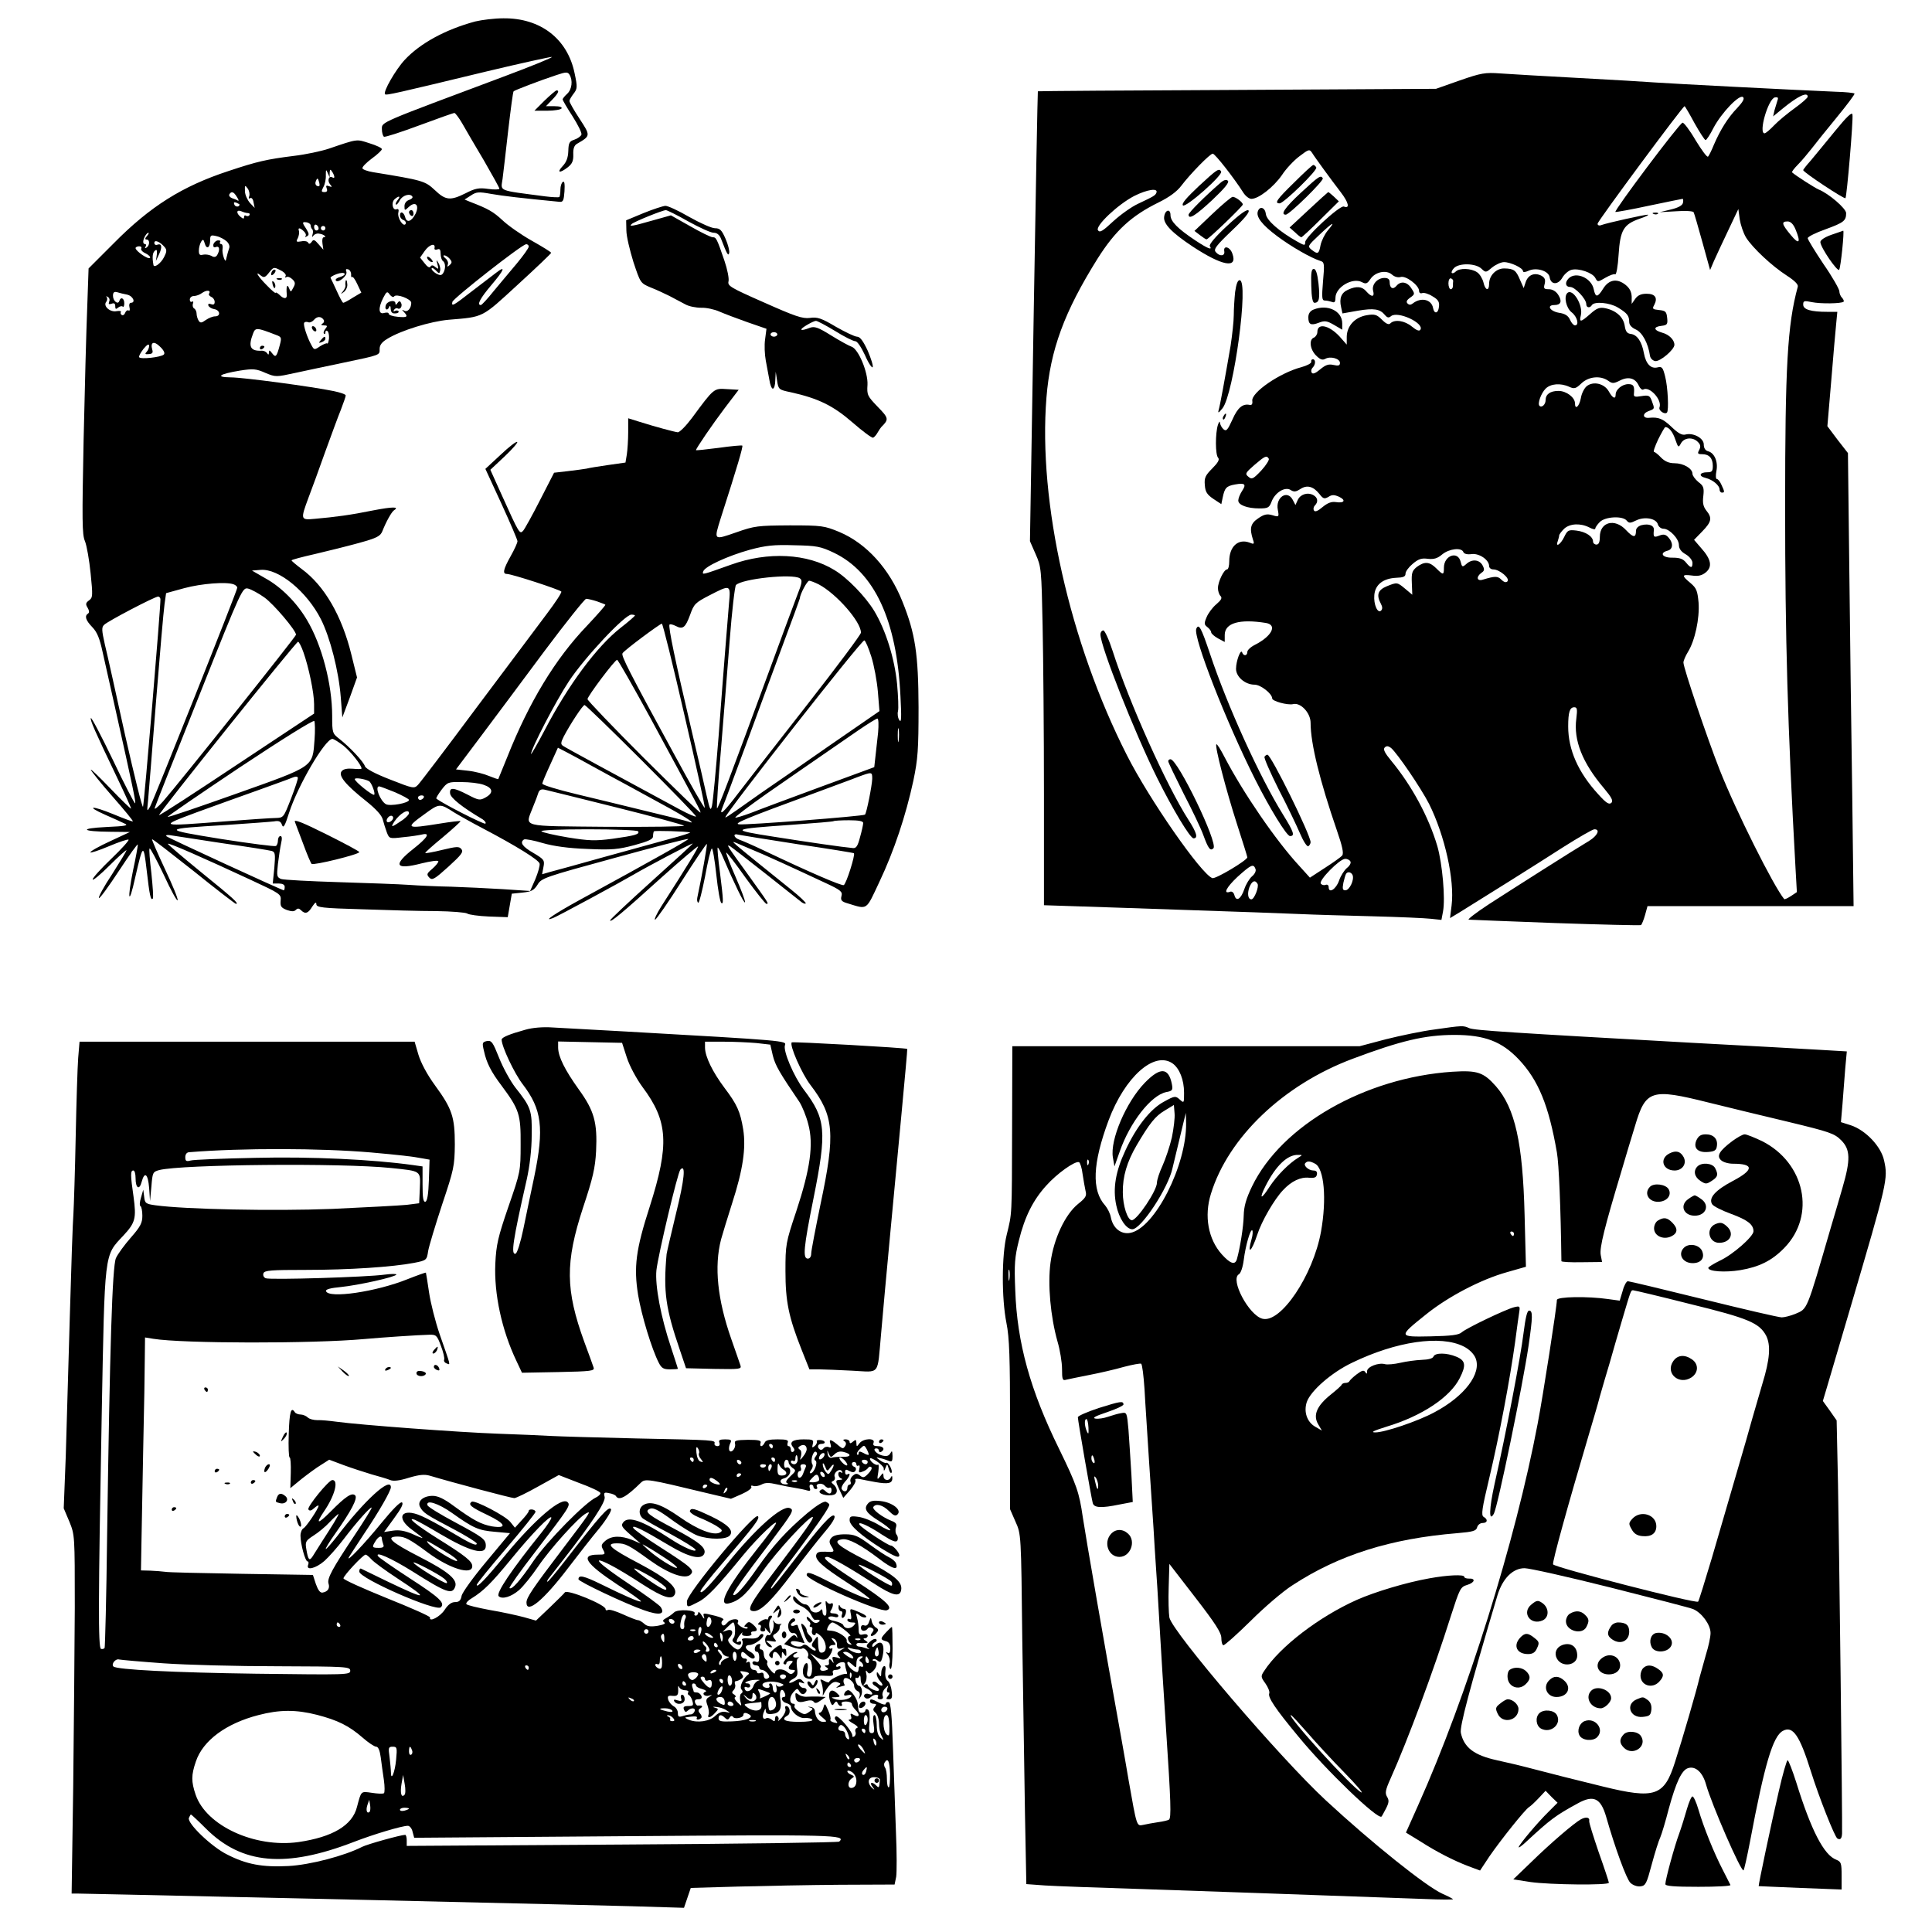 <svg version="1" xmlns="http://www.w3.org/2000/svg" width="1140" height="1140" viewBox="0 0 855 855"><path d="M210.3 9.5c-13.3 3.6-24.4 9.7-31.2 17-4 4.3-9.7 14.2-8.7 15.2.5.6 4.8-.4 45.4-10.2 15.1-3.6 27.9-6.4 28.4-6.3.6.2-9 4.1-21.3 8.7-55.3 20.7-53.9 20-53.9 23.2 0 1.5.4 3 .9 3.4.5.3 7.5-2 15.6-5s15.1-5.5 15.6-5.5c.4 0 2 2.1 3.5 4.7 1.5 2.7 5.8 10 9.6 16.4 3.7 6.4 6.8 12 6.8 12.4 0 .4-2.2.5-5 .1-4.1-.6-5.8-.2-9.9 1.9-6.8 3.4-8.9 3.2-13.7-1.4-4.3-4-5.2-4.3-27.3-7.9-2.5-.4-4.6-1.2-4.7-1.7-.2-.6 1.7-2.5 4.1-4.3 2.5-1.8 4.5-3.7 4.5-4.2s-2.5-1.7-5.5-2.6c-5.8-1.9-5.1-2-18 2.4-3.3 1.1-10.3 2.6-15.5 3.2-11.9 1.5-16 2.4-28.9 6.7-20.4 6.7-34.6 15.6-50.7 31.9l-11.2 11.2-.6 17.3c-.4 9.6-1.1 36-1.6 58.7-.7 35.3-.7 41.8.6 44.7.8 2 1.9 8.3 2.5 14.2 1 9.9 1 10.8-.7 12-1.5 1.1-1.6 1.7-.6 3.3.7 1.2.8 2.1.2 2.5-1.7 1.1-1.1 3 1.9 6.1 2.1 2.2 3.2 4.9 4.5 10.9 1 4.4 3.5 15.6 5.6 25 7.8 34.9 9.2 41.6 8.8 42-.2.3-4.7-8.3-9.8-19.1-5.2-10.8-9.6-19.2-9.8-18.6-.3 1 1.5 5.2 11.7 26.5 3.4 7.1 6.1 13.1 6.1 13.5 0 .4-4.1-3.6-9.1-8.8-5-5.2-8.9-9-8.7-8.3.2.6 4.5 6 9.6 11.8 5.2 5.9 9.2 10.8 9 11-.1.2-4.1-1.3-8.7-3.2-9.5-3.9-12.5-3.7-3.5.3 3.2 1.4 7 3.1 8.4 3.8 2.1.9.9 1.2-8 1.6-12.2.6-11 2 1.8 2.1l8.7.1-8.8 4.1c-4.8 2.2-8.7 4.4-8.7 4.9 0 .4 3.7-.8 8.2-2.7 4.5-1.9 8.4-3.2 8.7-2.9.3.3-3.1 4.1-7.7 8.5-4.5 4.3-8.2 8.4-8.2 9.1 0 .7 3.4-2.1 7.5-6.2s7.5-7.1 7.5-6.7c0 .3-2.9 5.1-6.4 10.6-3.6 5.4-6.2 10.2-5.8 10.5.3.4 4.3-5.1 8.9-12.1 4.6-7 8.3-12.2 8.3-11.5 0 .7-.9 5.8-2.1 11.3-2.7 13.3-1.9 16.2.9 3.4 3.5-15.2 3.7-15.4 5.1-3.5 1.3 11.3 1.8 13.6 2.7 12.7.4-.3 0-5.3-.6-11.2-.7-5.8-1.1-10.8-.8-11 .3-.3 3.1 5 6.3 11.7 3.1 6.8 5.9 11.8 6.1 11.2.3-.6-2.3-6.8-5.6-13.8-3.3-7.1-5.9-13-5.7-13.2.2-.2 8.4 6.2 18.4 14.1 9.9 8 18.4 14.5 18.7 14.5 1.6 0-1.3-2.6-15.5-14.1-8.2-6.7-14.8-12.3-14.6-12.5.4-.5 15.6 6.2 36.7 16 13.1 6.1 13.5 6.3 13.2 9.2-.2 2.5.2 3.1 2.7 4.1 2.1.7 3.2.8 4 0 .8-.8 1.4-.8 2.3.1 1.9 1.9 3.2 1.4 5-1.6 1.2-1.8 1.8-2.2 1.8-1.1 0 1.5 2.4 1.8 20.3 2.3 11.1.4 25.8.8 32.7.8 6.9.1 13.1.6 13.8 1.1.7.5 5 1.1 9.5 1.3l8.4.3.9-5.2.9-5.2 4.8-.5c3.9-.4 5-1 6.6-3.5 1.7-2.9 3.2-3.4 34-11.8 17.8-4.9 32.5-8.7 32.7-8.4.3.3-14.9 8.9-48.3 27.1-11.1 6.1-16.3 9.7-11.6 7.9 1.8-.6 30.2-16 35.8-19.3 5.6-3.3 25.8-14 26.1-13.7.1.1-8.1 7.6-18.2 16.7S270 406.9 270 407.3c0 1.2 5.1-3 23-19.2 8.5-7.6 15.7-13.7 15.9-13.5.3.3-4.6 8.4-16.3 26.6-2 3.2-3.2 5.8-2.7 5.8s5.8-7.6 11.7-16.9c6-9.4 11-16.8 11.2-16.6.3.3-2.2 14.3-4.2 23.7-.2 1-.1 2 .4 2.3.4.2 1.7-4.9 3-11.5 1.2-6.6 2.5-12.2 3-12.5.4-.2 1.3 5 2 11.6s1.7 12.2 2.2 12.5c1 .7 1-.9-.6-13.6-.8-5.8-1.2-10.7-1-10.9.2-.2 1.3 1.8 2.4 4.4 4.8 11.2 9.4 20.7 9.7 19.8.2-.5-1.7-5.6-4.2-11.3-2.5-5.7-4.3-10.5-4.1-10.7.2-.2 4.1 4.8 8.6 11.2 4.6 6.3 8.7 11.5 9.2 11.5 1.2 0 .9-.3-8.2-13-9.2-12.7-9.8-13.6-7.9-12.5.8.5 7.9 6 15.9 12.3 8 6.3 15.1 12 15.8 12.5.7.5 1.5.8 1.8.5.2-.3-2.7-3.1-6.6-6.2-12.1-9.7-21.1-17-23.9-19.4-2.5-2.2-2.4-2.1 3.4.4 3.3 1.4 6.9 2.9 8 3.4 1.9.8 10.8 4.8 27.7 12.7 6.9 3.2 7.7 3.9 7.2 5.8s0 2.5 2.8 3.3c8.9 2.7 7.9 3.4 14-9.6 6.5-13.7 11.7-29.4 15-44.7 2-9.6 2.3-13.7 2.3-32.5-.1-23.5-1.4-32.5-7.1-46.7-5.8-14.6-15.9-25.8-28-30.9-6.6-2.7-7.6-2.9-21.9-2.9-14.1.1-15.5.2-23.7 3.1-10.1 3.5-9.9 3.6-6.9-6.1 7.5-23.3 10-31.9 9.6-32.3-.2-.2-4.9.2-10.5 1-5.5.7-10 1.2-10 1 0-.7 7.2-11.3 12.8-18.7l6.1-8-5.2-.3c-5.8-.4-5.7-.5-15.5 12.8-2.7 3.6-5.5 6.4-6.3 6.3-1.6-.2-9.8-2.4-17.1-4.7l-4.8-1.5v6.2c0 3.4-.3 7.8-.6 9.8l-.6 3.6-7.7 1.1c-4.2.6-8.5 1.3-9.6 1.6-1.1.2-4.8.7-8.2 1.1l-6.1.7-6.2 12.1c-3.4 6.7-6.8 12.8-7.5 13.6-1.5 1.6-1.7 1.4-9.4-15.7l-5.1-11.3 6.3-5.9c3.4-3.2 5.9-6.1 5.6-6.4-.4-.4-3.7 2.2-7.3 5.6l-6.8 6.3 7.1 15.4c3.9 8.5 7.1 16 7.1 16.6 0 .7-1.3 3.6-3 6.6-3.3 5.9-3.7 7.9-1.7 7.9 2.2 0 23.6 7 24.1 7.8.3.4-2.6 4.8-6.3 9.7-3.7 5-17.7 23.6-31.1 41.5-13.3 17.9-25 33.3-26 34.3-1.7 1.8-2.1 1.7-12.3-2.3-6.7-2.6-10.8-4.8-11.2-5.9-.6-2-6.6-8.4-11.3-12.1-3.1-2.4-3.2-2.7-3.2-10.2 0-14-4.6-31.5-11.2-42.5-4.5-7.6-11.3-14.5-18.4-18.4l-5.9-3.4 3.8-.3c8-.7 20.5 9.6 26.7 21.8 4.1 8.1 7.9 23 8.8 34.5l.7 9 3.3-8.8 3.2-8.9-2.5-10.1c-4.2-17.2-12-30.6-22-37.9-2.4-1.8-4.4-3.5-4.5-3.8 0-.3 4.6-1.5 10.3-2.8 5.6-1.3 14.4-3.5 19.5-4.9 8-2.2 9.5-3 10.4-5.2 1.7-4.3 4.1-8.6 5.2-9.3 2.5-1.6-.6-1.6-9.4.1-9.8 2-16.6 2.9-25.7 3.7-6.3.6-6.4.4-2.8-9.3 1.4-3.7 4.8-12.9 7.4-20.3 2.7-7.4 5.8-15.9 7-18.8 1.1-2.9 2.1-5.7 2.1-6.2s-2.4-1.3-5.2-1.9c-9.6-2-40.2-6.1-45.8-6.1-7-.1-4.9-1.5 4.2-3 5.8-.9 7.2-.8 11.2 1 4.6 1.9 4.7 1.9 13.4 0 4.8-1 14.3-3.1 21.2-4.5 16.7-3.5 16-3.3 16-6.1 0-1.7 1-3 3.3-4.4 6.1-3.8 19.3-7.8 27.3-8.5 15.6-1.3 14.4-.7 30.5-15.5 8.1-7.4 14.8-13.8 14.8-14.1.1-.3-3.8-2.7-8.6-5.4s-10.6-6.8-13-9.1c-4-3.7-6.2-5-14.3-8.1l-2.4-1 2.8-1.8c2.4-1.6 3.4-1.7 8.9-.7 5.1.9 13.6 1.9 30.2 3.5 1.7.2 2-.5 2.3-4.6.2-3.3 0-4.7-.7-4.2-.6.3-1.1 1.9-1.1 3.4s-.2 3-.5 3.3c-.3.2-3.1.1-6.2-.3-21.3-2.8-19.7-2.1-18.9-7.7.3-2.6 1.5-12.3 2.5-21.5 1.1-9.3 2.1-17.1 2.4-17.3.5-.5 11.7-4.8 19-7.2 4.2-1.4 4.9-1.4 5.7-.2 1.6 2.5 1.1 6.6-1 8.5-1.1 1-2 2.1-2 2.5 0 .4 2 3.8 4.4 7.5 2.4 3.8 4.2 7.4 3.9 8.1-.3.7-1.6 1.7-3.1 2.2-2.2.7-2.6 1.4-2.7 5-.1 2.9-.8 4.9-2.5 6.7-2.8 3-1.3 3.3 2.3.5 1.9-1.5 2.5-2.8 2.4-5.7-.1-2.5.4-4 1.7-4.7 6-3.5 6-3.5 1.1-11-2.5-3.8-4.5-7.3-4.5-7.9 0-.5.8-1.9 1.8-3.2 1.7-2.2 1.8-2.9.5-9-3.1-15.3-15.1-24.6-31.6-24.4-3.9 0-9.5.7-12.4 1.4zm-64.4 67c.1-1.7.3-1.7 1.1-.5 1.2 1.9 1.3 3.3.1 2.5-1.6-.9-2.4 1.5-1 3.1 1 1.2.9 1.3-.5.8-1.2-.5-1.5-.2-1 1 .4 1.1.1 1.6-1 1.6-1.4 0-1.5-.3-.5-2.2.7-1.2 1.2-3.6 1.1-5.3 0-2.5.1-2.7.8-1l.9 2v-2zm-4.6 4.4c.3 1.3.1 1.8-.9 1.4-.7-.2-1-1.1-.7-1.9.7-1.9 1-1.8 1.6.5zm-31 5.9c-.4.9-.2 1.3.4.9.6-.4 1.3.4 1.5 1.8l.5 2.5-2.1-2.2c-1.1-1.3-2.2-3.6-2.2-5.2-.1-2.7 0-2.8 1.2-1.2.7 1 1 2.5.7 3.4zm-5.5.3c.8 1.2 1 1.9.5 1.7-.4-.3-1.6-.8-2.6-1.1-1-.4-1.5-1.1-1.2-1.7.9-1.5 1.9-1.2 3.3 1.1zm77.7-.1c.3.5-.4 1.1-1.5 1.5-1.2.4-2 1.5-2 2.7 0 2.1.1 2.1 2 .3 2.9-2.6 4.7-.7 2.9 3.1-1.8 3.5-3.9 4.2-4.6 1.5-.6-2.3-2.3-2.9-2.3-.7 0 .8.7 1.7 1.6 2 .8.3 1.2 1.1.9 1.7-1 1.6-3.8-2.8-3.2-5.1.3-1.2 0-1.7-.8-1.4-1.7.7-2.5-2.9-.9-4.4 1.9-1.7 2.9-1.5 1.4.3-.7.9-1.1 1.8-.8 2 .3.3 1-.5 1.7-1.8 1.2-2.3 4.6-3.3 5.6-1.7zM106 90.5c0 1.2-1.9 1.2-2.3 0-.4-.9-.1-1.2.9-.8.7.3 1.4.7 1.4.8zm3.7 3.8c.7 0 1 .4.7.9-.3.5-1 .6-1.5.3-.5-.4-.9-.1-.9.6 0 .8-.4.8-1.5-.1-2.1-1.7-1.9-3.4.3-2.5.9.4 2.2.8 2.9.8zm27.8 5.5c0 .6.3 1.3.7 1.7.4.4.4 1.4.1 2.3-.3 1.2-.2 1.3.4.5.5-.7 1.6-1.1 2.5-.9 2 .2 3.7 1.6 2.1 1.6-.6 0-.8 1.2-.6 2.7l.4 2.8-2.1-2.4c-1.8-2.1-2.3-2.3-3.1-1-.7.9-1.2 1-1.5.3-.3-.6-1.6-.9-3-.6-2.3.4-2.5.2-1.6-1.4.5-1.1.7-2.5.5-3.2-.6-1.6.5-1.5 2.2.2.8.7 1.1 1.7.7 2.1-.4.5-.1.5.6.1 1.1-.6 1-1.2-.2-3.2-2-3-2-3.3.2-3 .9.2 1.7.8 1.7 1.4zm3.5 1.3c0 .5-.4.9-1 .9-.5 0-1-.7-1-1.6 0-.8.5-1.2 1-.9.6.3 1 1 1 1.6zm3-.1c0 .5-.4 1-1 1-.5 0-1-.5-1-1 0-.6.5-1 1-1 .6 0 1 .4 1 1zm-79 3.5c-.9 1-.9 1.5-.1 1.5 1.5 0 1.4 2.7-.1 3.6-.7.4-.8.3-.4-.4s.3-1.2-.3-1.2c-.5 0-.8-.6-.7-1.3.2-1.5 1.5-3.7 2.3-3.7.3 0 0 .7-.7 1.5zm35.3 2.3c1 .9 1.5 2.2 1.1 3.1-.5 1.4-.7 2.3-1.4 5.1-.3 1.7-1.9-3.1-1.5-4.9.2-1.1-.1-2.1-.6-2.1-.6 0-.8-.4-.5-.9.4-.5-.1-.8-1.1-.7-.9.2-1.7 1-1.9 1.9-.1 1 .3 1.4 1.2 1 1.6-.6 1.8 1.4.5 3.6-.6.9-1.4 1.1-2.6.3-1-.5-2.6-.7-3.6-.5-1.5.4-1.9 0-1.9-1.8 0-1.3.5-3.1 1-3.9.8-1.3 1.1-1.1 1.6.7.8 2.9 2.4 2 2.4-1.4 0-2.2.3-2.4 2.8-1.8 1.5.3 3.5 1.4 4.5 2.3zm-27.4 2.6c1 1.2.9 2.1-.3 4.4-1.4 2.8-4.5 5-4.7 3.4-.6-3.4-.4-5.3.6-6.2.9-.8 1.1-.3.9 1.7l-.4 2.8 1.4-3c1.5-3.2 1.2-4.9-.8-4.2-.7.3-1.3-.1-1.3-.8 0-1.6 2.6-.5 4.6 1.9zm119.4.4c-.2.6.4.9 1.2.6 1.1-.5 1.5.1 1.5 1.9 0 1.4.5 2.9 1 3.2 1.2.8 1.3 3.5.1 5.4-.7 1-1.3 1.1-3 .2-1.1-.7-2.1-1.6-2.1-2.2 0-.6.8-.3 1.8.7 1.5 1.6 1.7 1.6 2 .1.2-.9-.2-2.4-.8-3.4-.9-1.5-1-1.4-.4.7.6 2.2.5 2.3-.9 1.2-1-.9-1.7-1-2.2-.2-.4.7-1.4.1-2.6-1.5l-2-2.5 2.1-3c2.1-2.9 4.8-3.6 4.3-1.2zm41.7-.7c0 .7-2.4 4-5.2 7.4-2.9 3.4-7.5 9-10.3 12.3-2.7 3.4-5.3 6.2-5.7 6.2-1.9 0-.3-3 4.7-8.9 5.6-6.6 6.5-8.8 2.2-5.5-1.4 1.1-6.1 4.7-10.6 8.1-8.5 6.6-9.4 7.2-8.9 4.9.4-1.6 30.7-25.4 32.6-25.5.6-.1 1.2.4 1.2 1zm-171.5.9c-.3.5.5 1.5 1.9 2.1 1.4.7 2.3 1.6 2 2-.6 1-6.4-3-6.4-4.3 0-.4.7-.8 1.6-.8.8 0 1.2.4.9 1zm136.5 4.5c1.1 1.3 1.1 1.8 0 2.8-1 .9-1.2.9-.8-.3.3-.8-.2-2-1.1-2.7-.9-.7-1.1-1.3-.5-1.3.6 0 1.7.7 2.4 1.5zm-72.6 7.7c-.4.6-.3.8.4.4.6-.3 1.7.1 2.6 1 1.3 1.2 1.4 2 .4 3.7-1.1 2.1-1.1 2.1-1.9.2-.8-2.1-1.3-.7-1 2.7.3 2.2-1.3 2.3-3.3.2-.9-.8-1.6-1.2-1.6-.8 0 .4-1.8-1.1-4-3.4-3.9-3.9-5.5-6.7-2.5-4.2 1.3 1 1.9.8 3.6-1.4 2-2.5 2.1-2.5 5-1 1.7.8 2.7 2 2.3 2.6zm29-.8c-.1 1 .1 1.5.4 1.2.3-.4 1.4 1.1 2.3 3.1l1.8 3.8-3.7 2.2c-2 1.3-3.9 2.3-4.3 2.3-.3 0-1.6-2.4-2.9-5.3-1.3-2.8-2.5-5.4-2.7-5.7-.2-.3 1-1.1 2.7-1.7 1.7-.6 3.2-.7 3.5-.2.3.4-.6 1.1-2 1.5-1.3.3-2.2 1-1.9 1.5.9 1.5 5.3-2.1 4.7-3.8-.4-1.1-.2-1.4.8-1.1.8.3 1.3 1.3 1.3 2.2zM92.5 130c-.3.4.2 1 1 1.4.8.3 1.5 1.3 1.5 2.2 0 1.1-.5 1.4-1.6 1-1-.4-1.4-.1-1.2.6.3.7 1.4 1.4 2.6 1.6 2.6.4 3 3.2.4 3.2-1 0-2.8.7-4.1 1.6-1.9 1.4-2.5 1.4-3.2.3-.5-.8-.9-2.2-.9-3.1 0-.9-.5-2-1.1-2.3-.6-.4-.8-1.4-.5-2.2.3-.8.1-1.1-.4-.8-.6.3-1-.1-1-.9 0-.9.8-1.6 1.8-1.6s2.7-.6 3.7-1.4c2-1.4 4-1.2 3 .4zm-36.2.4c2.6.6 3.9 3.6 1.6 3.6-.6 0-.9.9-.6 2 .3 1.1.1 1.7-.4 1.4-.5-.3-1.2.2-1.5 1-.3.9-1 1.3-1.5 1-.5-.3-.7-.9-.4-1.3.2-.5-.6-.6-1.9-.4-2.9.6-6.1-2.3-4.6-4.1.5-.7.6-1.7.2-2.1-.4-.5-.2-.5.5-.1s1 1.3.6 2.1c-.4 1.1-.1 1.3 1.1.9 1.1-.4 1.6-.1 1.6 1.1 0 1.3.3 1.5 1.3.6.8-.6 1.7-.8 2-.4.4.3.7-.3.7-1.5 0-2.3-1.6-3-2.2-1-.6 1.8-2.8 0-2.8-2.3 0-1.5.5-1.9 1.8-1.6.9.3 2.9.8 4.5 1.1zm118.1.8c.9-1.4 7.6 1.1 7.6 2.8 0 2.5-1.7 4.3-3.1 3.5-1.1-.6-1.2-.5-.1.6 1.9 2.1 1.5 2.5-2.8 2.1-2.2-.2-4-.8-4-1.4 0-.5-.9-.6-2-.3-2.5.8-2.7-2.2-.4-6.7 1.5-2.9 1.8-3 2.9-1.4.7.9 1.6 1.3 1.9.8zm-31.2 10.3c.4.5.2 1.3-.5 1.7-.8.5-.6.8.7.8 1.5 0 1.6.3.6 1.5-.7.9-1 1.8-.6 2.2.3.3.6.1.6-.6s.4-1 .9-.6c.5.3.8 1.8.7 3.3-.2 1.5-.5 2.5-.8 2.2-.2-.3-1.6.3-3.1 1.2-2.6 1.8-2.7 1.7-3.9-.5-1.9-3.4-3.7-9-3.2-9.8.2-.5 1.1-.6 1.8-.3s1.8-.2 2.5-1c1.4-1.7 3.2-1.7 4.3-.1zm-21.1 6.7c2.5.9 2.6 1.2 1.7 4.6-1.4 5.2-1.8 5.6-3.4 3.5-1.1-1.4-1.3-1.5-1.4-.3 0 1.1-.3 1.1-.8.3-.4-.6-1.4-1.1-2.2-1.1-5.2.3-6.3-1.7-4-7.6 1-2.7 1.6-2.7 10.1.6zm-49.6 8.7c-1.2 1.2-10.3 2.2-10.9 1.2-.3-.4.6-2 1.9-3.7 1.6-1.9 2.4-2.4 2.5-1.4 0 .9-.5 2.1-1.1 2.7-.9.9-.7 1.2 1 1 1.5-.1 1.9-.6 1.5-1.9-1-3.4.7-4.1 3.4-1.4 1.7 1.6 2.3 2.9 1.7 3.5zM369 244.6c18 8.6 27.9 29.9 29.5 63.6.5 9.5.4 11.9-.5 10.5-.7-1-.9-2.8-.6-4 .3-1.1.1-6.5-.4-12-1.1-11.3-5-23.8-10.1-32.3-3.8-6.3-11.9-14.7-17.6-18.1-12-7.4-29.4-8.3-45.8-2.4-12.9 4.6-12.8 4.6-12.3 3 .6-2.2 10.9-6.9 20.6-9.6 7.1-1.9 10.7-2.3 19.7-2 9.9.2 11.6.5 17.5 3.3zm-15.1 11.3c1.3.8 1.1 2-1.2 7.8-1.4 3.7-7.2 19.2-12.7 34.3-17.2 46.7-22.3 60.1-22.7 59.7-.2-.3.5-11.6 1.7-25.3 1.1-13.7 2.9-35.6 3.9-48.8 1-13.1 2.3-24.2 2.8-24.7 2.8-2.8 24.9-5.1 28.2-3zm8.4 2.7c7.8 4.1 18.8 16.6 18.7 21.4 0 .8-10.6 15-23.5 31.5s-26.7 34.2-30.6 39.3c-6.9 9.1-9 10.9-7 6.1.6-1.3 4.9-13 9.7-25.9 4.7-12.9 12.2-33 16.5-44.7 4.4-11.7 7.9-21.4 7.9-21.6 0-1.6 3.2-7.7 4.1-7.7.5 0 2.4.7 4.2 1.6zm-258.9 0c.9.3 1.6 1 1.6 1.5 0 1.3-36.9 93.8-38.6 96.9-1.4 2.4-1.4 2.2-.9-2.5.3-2.8 1.8-22.3 3.5-43.5s3.4-40.8 3.8-43.5l.7-5 8-2.2c7.8-2.1 18.7-2.9 21.9-1.7zm13.6 5.8c4.1 2.9 14 14.6 14 16.5 0 .8-51.7 65.6-58.8 73.7-2.4 2.7-4.1 4-3.7 2.9.3-1.1 9.2-23.5 19.7-49.8 19-47.8 19.1-47.8 21.7-47.2 1.4.4 4.6 2.1 7.1 3.9zm205.6 2.8c-.8 10-2.2 26.4-4.6 58.8-1.2 15.1-2.5 28.8-2.9 30.5-.6 2.6-.9 2.1-2.4-4.5-.9-4.1-3.9-17.2-6.7-29-7.1-30.2-10.4-45.9-9.7-46.6.3-.3 1.5 0 2.7.6 3.2 1.7 4.3.8 6.4-4.9 1.7-4.8 2.3-5.4 8.5-8.6 9.5-4.9 9.5-4.9 8.7 3.7zm-251.6-2c.1 3.7-7.2 90.5-7.7 91.8-.3.8-3.8-13.4-7.9-31.5-4-18.2-8-36.3-9-40.3-1.4-6.3-1.5-7.6-.3-8.7C47.7 274.9 68.5 264 70 264c.5 0 1 .6 1 1.2zm193.1.9c1.9.7 3.6 1.3 3.8 1.5.2.2-3.5 4.4-8.2 9.4-14 14.6-25.6 33.8-35.2 58-2.1 5.2-3.9 9.6-4 9.8-.1.1-1.9-.5-4.1-1.4-2.1-.9-6.3-2-9.2-2.3l-5.4-.6 10.9-14.5c6-8 18.7-25 28.2-37.8 9.5-12.7 17.9-23.2 18.5-23.2.7 0 2.8.5 4.7 1.1zm16.9 6.3c0 .2-2.8 2.7-6.3 5.4-10.6 8.3-23.3 25.4-33.8 45.6-3.2 6.1-5.9 10.7-5.9 10.3 0-2.3 10.9-23.3 16.7-32.1 6.9-10.5 24.8-29.6 27.7-29.6.9 0 1.6.2 1.6.4zm21.9 44.1c5.2 22.3 9.2 40.8 9 41-.3.2-6.4-10.5-13.6-23.8-20.2-37-23.5-43.6-22.8-44.6.7-1.3 16.6-13.1 17.4-13.1.4 0 4.9 18.2 10 40.5zm82.7-25.9c1.2 3.8 2.5 10.8 2.9 15.5l.7 8.6-22.9 15.8c-12.5 8.7-25.7 17.9-29.3 20.3-3.6 2.5-8.6 6.1-11.2 7.9-2.7 1.9-4.8 3.3-4.8 3 0-1.7 60.4-78.7 61.5-78.3.5.1 1.9 3.4 3.1 7.2zm-251.3-1.9c2.3 6.5 4.7 17.9 4.7 22.9v4.2l-34.1 22.6c-18.8 12.5-34.3 22.6-34.5 22.3-.5-.5 60.6-76.7 61.5-76.7.4 0 1.5 2.1 2.4 4.7zm153.5 29c21.7 40.1 22.2 41 22.2 41.9 0 .5-11.2-10.4-25-24.1-13.7-13.7-25-25.5-25-26.1 0-1.3 12.1-17.4 13.1-17.4.4 0 7 11.6 14.7 25.7zm-4.1 18.5c13.4 13.4 24.3 24.6 24.3 25.1 0 .4-3.3-1-7.2-3.1-29.8-16.1-50.5-27.3-51.6-28.1-1.1-.7-1.1-1.4.3-4.2 2.9-5.5 8.4-13.9 9.2-13.9.4 0 11.7 10.9 25 24.2zm-144.5-8.9c-.9 12.3.1 11.6-34.5 23.9-16.6 5.9-30.3 10.6-30.5 10.3-.2-.2 14.1-10 31.9-21.9 18.7-12.4 32.6-21.1 33-20.5.3.6.4 4.3.1 8.2zm249.4-3.1c-.4 3.5-.9 8.3-1.2 10.8l-.5 4.5-24.2 8.9c-13.3 4.9-27 10-30.5 11.4-3.5 1.3-6.5 2.2-6.8 2-.2-.3 6-5 13.8-10.5 13.1-9.1 18.9-13.1 40.8-28.2 4.1-2.8 7.8-5.1 8.3-5.1.5 0 .6 2.8.3 6.2zm9.1 3.5c-.2 1.6-.4.5-.4-2.2 0-2.8.2-4 .4-2.8.2 1.3.2 3.5 0 5zM152 330c3.2 2.6 8 8.6 8 10.1 0 .3-1.7.3-3.8.1-2.5-.2-4.2.1-5 1.1-1.6 1.9 1.6 5.9 10.8 13.2 4.5 3.6 7 6.4 7.4 8.2.4 1.5 1.2 4.1 1.8 5.7 1.1 2.8 1.2 2.8 7.2 2.1 3.4-.3 7.1-.9 8.4-1.2 3.8-.9 2.4 1.4-3.8 6.3-9.3 7.3-8.1 9.5 3.5 6.5 4.1-1 7.5-1.5 7.5-.9 0 .5-1.2 2-2.7 3.3-2.5 2.1-2.6 2.5-1.3 3.9 1.3 1.3 2.3.7 8.5-4.9 5.7-5.2 6.7-6.5 5.7-7.7-1-1.3-2.1-1.2-8.4.3-4 1-7.4 1.6-7.6 1.4-.2-.2 3.3-3.3 7.8-7 4.4-3.7 7.9-6.9 7.8-7.1-.2-.2-4.4.3-9.3 1.1-14.9 2.4-15.4 2.1-6.5-4.3 6.4-4.7 6.7-4.7 12.9-.7 2.3 1.4 7.8 4.5 12.4 6.9 15.4 8.1 25.2 14.2 25.5 15.8.2.9-.7 4-1.9 6.9l-2.3 5.2-12-.8c-6.7-.4-17-.9-23.1-1.1-6-.1-14.4-.5-18.5-.8-4.1-.3-18.1-.8-31-1.2-12.9-.4-24.4-1-25.6-1.4-1.9-.8-2-1.3-1.4-6.7.4-3.2 1-7.3 1.4-9.1.5-2.1.4-3.2-.3-3.2-.6 0-1.1.9-1.1 1.9 0 1.1-.4 2.2-.9 2.5-.5.3-11.4-1.1-24.2-3.1-26.6-4.3-26.5-4.5 2.1-6.2 10.2-.7 19.8-1.4 21.3-1.6 2.1-.4 3 0 3.5 1.6.6 1.6 1.3.4 3.1-5.3 3.8-12 16-32.8 19.2-32.8.6 0 2.8 1.4 4.9 3zm110 9c4.7 2.6 11.9 6.5 16 8.7 4.1 2.3 11.8 6.4 17 9.3 9.2 5 13.7 8.1 9.6 6.6-1.1-.4-9.2-2.4-18-4.5-8.9-2.2-23-5.6-31.3-7.6-8.4-2-15.3-4.1-15.3-4.7 0-.5 1.6-4.3 3.5-8.4l3.4-7.5 3.3 1.7c1.8.9 7.1 3.8 11.8 6.4zm124 5.7c-.1 3-2.5 15.1-3.2 15.8-.6.7-52.6 4.7-55.7 4.3-2.7-.3 2.3-2.4 33.9-14 7.4-2.8 15.8-5.8 18.5-6.9 6.5-2.4 6.5-2.4 6.5.8zm-257.2 8.7c-3.3 8.4-3.3 8.5-6.8 8.6-1.9 0-12 .7-22.5 1.5-29.4 2.3-29.4 2.3-12.5-4 8-2.9 20.4-7.4 27.5-9.9 7.2-2.6 13.9-5 15-5.5 1.1-.5 2.1-.5 2.3 0 .2.4-1.2 4.6-3 9.3zm34.5-7.7c1.1.6 2.9 5.4 2.3 6-.6.6-8.6-5.8-8.6-6.9 0-.8 4.4-.1 6.3.9zm50.7 1.6c4.2 1.4 4.5 3.6.9 5.6-2.5 1.4-3.1 1.3-7.9-1.2-6.4-3.3-8.2-3.4-7.8-.5.3 2 5.3 6 14.4 11.4 1 .7 1.6 1.5 1.2 1.9-.5.5-19.2-9-21.7-11.1-.2-.2.8-1.9 2.3-3.9 2.6-3.4 3-3.5 8.9-3.4 3.4 0 7.8.5 9.7 1.2zm-39.2 3.3c3.4 1.5 6.2 3 6.2 3.4 0 1.4-8.3 2.9-10.2 1.9-2.5-1.4-5.1-7.9-3-7.9.4 0 3.5 1.2 7 2.6zm97.9 6.7c16.1 4 29.6 7.7 30 8.1.5.4-14.8.6-33.9.5-39.3-.4-36.4.4-33-8.6 1.1-2.6 2.2-5.6 2.5-6.6.5-1.2 1.3-1.6 2.9-1.2 1.3.3 15.5 3.8 31.5 7.8zm-85.2-4.3c-.3.5-1 1-1.6 1-.5 0-.9-.5-.9-1 0-.6.7-1 1.6-1 .8 0 1.2.4.9 1zm-6.5 6.9c0 .5-1.2 1.8-2.7 2.9-5.1 3.5-5.6 3.6-3.8.8 2.4-3.6 6.5-6 6.5-3.7zm-7 2c0 1.2-2 2.5-2.7 1.8-.7-.7.6-2.7 1.8-2.7.5 0 .9.4.9.9zm208 2.3c0 .7-.6 3.5-1.4 6.3-1 3.9-1.7 5-3.2 4.8-4.5-.4-19.1-2.5-34.9-5-19.9-3.1-19.4-3.4 8-5.3 9.9-.7 18.2-1.4 18.4-1.6.2-.2 3.3-.4 6.8-.4 4.4 0 6.3.4 6.3 1.2zm-99.6 3.7c.8 1.3-1.4 1.9-11.4 3.3-7.6 1-10.4.9-19.7-.6-5.9-1-11.2-2.2-11.7-2.7-.6-.5 7.4-.9 20.6-.9 11.9 0 21.9.4 22.2.9zm23 .5c.5.1-3.8 1.5-9.5 3-5.7 1.6-18.9 5.2-29.4 8.1-10.4 2.9-20.7 5.8-22.8 6.3l-3.8 1.1.6-3.2c.6-3 .3-3.4-4.4-6.2-4.9-2.8-6.2-4.7-4.2-6 .6-.3 4.3.4 8.3 1.6 4.9 1.4 11.4 2.3 19.8 2.6 10.9.5 13.6.2 20.8-1.7 6.2-1.7 8.2-2.6 8.2-3.9 0-1 .2-2 .4-2.2.5-.4 14.1 0 16 .5zM98 373.1c11.3 1.6 21.3 3.2 22.3 3.5 1.5.5 1.6 1.4 1.1 7.5l-.7 6.9h2.7c1.6 0 2.6.5 2.6 1.5 0 .8-.2 1.5-.4 1.5-.8 0-51.2-23.2-51.9-23.9-.5-.5.2-.7 1.5-.5 1.3.2 11.5 1.8 22.8 3.5zm255 .5c13.5 2 24.7 3.8 24.9 4 .7.6-3.4 13.6-4.5 14.1-1 .4-14.7-5.5-34.9-15.1-5-2.4-10.1-4.6-11.3-5-2.6-.9-3-3-.4-2.2.9.2 12.7 2.1 26.2 4.2z"/><path d="M181 93.9c0 .6.5 1.3 1 1.6.6.3 1-.1 1-.9 0-.9-.4-1.6-1-1.6-.5 0-1 .4-1 .9zM189 113.9c0 1 1.9 2.5 2.5 2 .1-.2-.3-1-1.1-1.7s-1.4-.8-1.4-.3zM120.7 119.7c-.4.3-.7 1.1-.7 1.7 0 .6.5.5 1.2-.2.6-.6.9-1.4.7-1.7-.3-.3-.9-.2-1.2.2zM122.8 123.7c.7.3 1.6.2 1.9-.1.4-.3-.2-.6-1.3-.5-1.1 0-1.4.3-.6.6zM120.7 126.1c.4 1.3.8 1.8 1.1 1 .2-.7-.1-1.8-.6-2.3-.8-.8-.9-.4-.5 1.3zM152.9 124.7c-.1.5-.1 1.2 0 1.7.1.4-.4 1.6-1.1 2.5-1.2 1.4-1.1 1.4.4.3.9-.7 1.6-2.2 1.5-3.3-.1-1.9-.6-2.6-.8-1.2zM170.7 135.2c-.6 2 .9 2.5 1.6.5.3-.6.6-.2.6 1 .1 1.5.7 2.1 2 2 1.1 0 1.7-.5 1.5-.9-.3-.5-1-.5-1.6-.2-.7.4-.8.2-.4-.5.4-.6 1.1-.9 1.6-.6 1.2.7 2.3-1.2 1.4-2.6-.4-.8-.9-.7-1.5.2-.6.9-.9 1-.9.2 0-1.9-3.8-1.1-4.3.9zM138 144.9c0 .5.5 1.3 1 1.6.6.3 1 .2 1-.4 0-.5-.4-1.3-1-1.6-.5-.3-1-.2-1 .4zM142 150.5c-1.1 1.3-1 1.4.4.9.9-.3 1.6-1 1.6-1.5 0-1.3-.6-1.1-2 .6zM115 154.1c0 .5.5.7 1 .4.6-.3 1-.8 1-1.1 0-.2-.4-.4-1-.4-.5 0-1 .5-1 1.1zM130.5 363.7c.4 1 2 5.4 3.7 9.8 1.6 4.4 3.3 8.4 3.7 8.8.8.8 21.1-4.2 21.1-5.2 0-.4-6.6-3.9-14.6-7.9-10.6-5.3-14.5-6.8-13.9-5.5zM646 35.6l-10.5 3.7-88 .5c-48.4.2-88.1.5-88.2.6-.1.1-1 47.5-1.8 96.1-.3 17-.8 47.2-1.1 67l-.6 36 2.5 5.7c2.5 5.6 2.6 6.7 3.1 31.5.3 14.2.6 47.9.6 74.9v49l36.3 1.2c61.5 2.1 64.9 2.2 76.7 2.7 6.3.3 21 .7 32.5 1 11.6.3 23.1.8 25.7 1.1l4.7.5.7-3.7c1.1-5.8-.3-21.2-2.5-28.9-3.8-12.9-11.3-26.8-20.4-37.8-2.9-3.5-3.7-5.1-2.9-5.9.8-.8 1.6-.7 2.8.2 2.8 2.4 13.2 17.7 16.8 24.7 7 14 11.4 33.8 10 45l-.7 5.6 4-2.4c9.4-5.8 34.8-21.7 46.1-29 6.8-4.3 13-7.9 13.8-7.9 2.7 0 1.4 2.8-2.3 5.1-6.9 4.1-33.6 21.1-44.3 28-5.8 3.8-9.8 6.9-9 6.9.8.1 18.1.7 38.5 1.5 20.3.7 37.3 1.1 37.7.9.4-.3 1.2-2.3 1.8-4.4l1.1-4h91.2l-.6-49.3c-.4-27-1-72.2-1.3-100.2l-.6-51-4.6-5.9-4.5-6 1.7-20c.9-11.1 1.9-22.5 2.2-25.4l.5-5.2h-4.4c-7.3 0-10.7-1-10.7-3.2 0-1.7.4-1.8 3.8-1.1 3.8.8 13.2.7 14.1-.2.2-.3-.1-1.1-.7-1.7-.7-.7-1.2-2-1.2-2.9 0-.9-3.1-6.4-7-12-3.8-5.7-7-10.9-7-11.5 0-.6 3.5-2.4 7.8-3.9 8.2-3 9.2-3.8 9.2-7.2 0-2-7.7-8.7-12.3-10.5-1.4-.6-9.8-5.9-11.6-7.5-.3-.2.9-1.8 2.7-3.6 1.7-1.7 4.3-4.9 5.9-6.9 1.5-2 6.6-8.3 11.1-13.8 4.6-5.6 8.2-10.4 7.9-10.6-.3-.3-4-.7-8.3-.8-22.9-1-71.1-3.5-79.9-4.1-3.8-.3-19.1-1.2-34-2-14.8-.8-30.4-1.7-34.5-2-6.8-.5-8.5-.2-18 3.1zm122.8 12.2c-4.1 4.2-7.5 9.7-10.3 16.2-1 2.5-2.2 4.9-2.6 5.3-.4.5-2.8-2.8-5.5-7.2-2.6-4.5-5.3-8-5.8-7.8-1.6.5-30.6 39.2-29.7 39.5.4.1 7.2-1.1 15-2.8 7.8-1.6 14.4-3 14.7-3 .3 0 .4.8.2 1.7-.2 1.2-2 2.2-5.3 3l-5 1.2 7.2-.4c4-.3 7.5-.1 7.8.4.3.5 2 6.5 3.9 13.3l3.4 12.3 1.7-4c1-2.2 3.8-8.3 6.3-13.5l4.5-9.5.6 4.5c.4 2.5 1.6 6.1 2.8 8.1 2.9 4.6 11.4 12.6 18.1 16.9 3.4 2.2 5.1 3.9 4.8 4.9-4.6 16.9-5.6 35.3-5.6 97.2 0 58.2 1.1 97.4 4.6 160.1l.6 10.6-2.7 1.8c-1.4.9-2.7 1.5-2.9 1.3-4.6-5.5-21.4-39-28.6-57.3-5.5-14-16-45-16-47.4 0-.8.9-2.9 2-4.7 3.1-5 5.2-14.8 4.7-21.8-.5-5.3-.9-6.4-3.6-8.7-4-3.3-3.9-3.9.7-3.3 2.7.4 4.4 0 6.1-1.4 3-2.5 2.4-5.8-2.1-10.8l-3.1-3.6 3.6-3.7c4.2-4.3 4.5-6 1.8-9.3-1.3-1.7-1.7-3.3-1.3-6.4.4-3.6.1-4.5-2.2-6.2-1.4-1.2-2.6-2.8-2.6-3.6 0-2.4-4-4.7-8-4.7-2.4 0-4.2-.8-5.9-2.5-1.3-1.4-2.7-2.5-3.1-2.5-.5 0 .4-2.5 1.8-5.5 1.5-3 2.9-5.5 3.2-5.5 1.6 0 3.3 2.2 4.4 5.5 1.3 3.7 1.4 3.7 2.5 1.7 1.4-2.6 5.3-2.9 7.5-.6 1.2 1.2 1.3 2 .6 3.5-.9 1.6-.7 1.9 1.3 1.9 3.1 0 4.7 1.8 4.7 5.2 0 2.3-.4 2.8-2.4 2.8-3.5 0-4.1 1.7-.8 2.5 3.2.8 6.2 3.3 6.2 5.2 0 .7.5 1.3 1 1.3 1.3 0 1.3-.3-.2-3.5-.6-1.4-1.5-2.5-2-2.5s-.6-1.6-.2-3.6c.8-4.1-.9-8-3.7-8.7-1.2-.3-1.9-1.4-1.9-3 0-2.8-4.6-5.3-8.1-4.4-1.5.4-3.2-.5-6.2-3.4-3.8-3.6-5.7-4.4-9.9-4-2.8.3-3.1-1.8-.4-2.9 3-1.1 2.9-1 1.6-4.6-.9-2.4-1.4-2.6-4.6-2.1-2.9.5-3.5.3-3.3-1.1.3-3.4-.2-4.2-2.5-4.2-2.7 0-5.6 2.4-5.6 4.6 0 2.3-1.4 1.6-3.1-1.5-2-3.4-6.8-4.5-9.7-2.2-1.1.9-2.3 3.3-2.6 5.3-.7 3.7-2.6 5.4-2.6 2.3 0-2.6-3.8-5.5-7.3-5.5-3.7 0-5.7 1.5-5.7 4.1 0 1.9-1.7 3.5-2.7 2.5-1-.9.7-5.6 2.7-7.6 2.2-2.2 6.6-2.6 10.5-.8 2.2 1 2.9.8 5.3-1.5 3.2-3.1 8.5-3.6 11.9-1.2 1.8 1.3 2.4 1.3 5.2-.1 3.7-1.9 6.8-1.1 8.3 2.2.6 1.3 1.5 2.1 2 1.8 2.7-1.7 8.5 4.6 7.2 7.9-.5 1.4 2.3 3.3 3.3 2.3.9-.9.4-11.4-.8-16-1-4-1.4-4.5-3.4-4-2.9.7-5.1-1.5-6-6.3-.9-5-2.9-8.1-5.7-8.5-1.8-.2-2.4-1.1-2.8-3.7-.6-3.8-3.8-6.7-8.6-7.7-2.5-.5-3.8 0-6.6 2.5-4.3 3.8-5 3.9-4.2.6 1.1-4.4-3.6-12.1-6-9.8-1.6 1.6-.5 6.6 1.9 8.5 2.5 1.9 3.5 5.8 1.5 5.8-.6 0-1.6-1.1-2.2-2.5-.8-1.8-2.2-2.7-5-3.1-3.9-.7-5.5-3.4-1.9-3.4 2.9 0 3.5-1.7 1.7-4.5-1-1.6-2.6-2.5-4.1-2.5-2.2 0-2.5-.3-1.9-2.4.4-1.8.1-2.7-1.5-3.6-3-1.5-5.8-.4-6.9 2.8l-.9 2.7-1.6-3.6c-1.8-4.3-2.7-5-6.9-5.1-3.6-.1-6.8 3.1-6.8 6.8 0 3.4-1.7 3-2.5-.6-.4-1.6-1.6-3.7-2.8-4.5-2.6-1.8-7.8-2-9.5-.3-.6.6-1.4.9-1.7.6-.3-.3.1-1.3 1-2.2 2.3-2.3 9.6-2.1 12.1.3 1.9 1.8 2 1.8 4.7-.5 1.6-1.3 4-2.4 5.3-2.4 2.9 0 8.4 2.6 8.4 4 0 .6 1 .5 2.5-.2 3.5-1.6 8.9.1 9.3 2.9.5 3.4 3.7 3.5 5.6.2.9-1.6 2.8-3.2 4.1-3.5 3.2-.8 9.3 1.3 10.5 3.6 1 1.9 1.1 1.9 4.5-.1 1.9-1.1 3.8-1.8 4.3-1.5.5.3 1.2-3.6 1.5-8.6.7-11 2.2-13.5 9.3-16 2.7-.9 4.3-1.7 3.6-1.8-1.5 0-18.2 3.7-20.5 4.6-1 .4-1.7.1-1.7-.6 0-1.1 37.7-52 38.5-52 .2 0 2.2 3.4 4.4 7.5 2.3 4.1 4.5 7.5 4.9 7.5.4 0 2-2.4 3.5-5.4 3.6-6.8 11.6-15.1 13.1-13.6.7.7-.1 2.1-2.6 4.8zm31.2-5c0 .5-2.6 2.8-5.8 5.1-3.2 2.3-7.3 5.7-9.1 7.6-1.8 1.9-3.7 3.5-4.2 3.5-2.8 0 1.6-15.3 4.6-15.9 1.3-.2 1.6.1 1.1 1.4-.3.9-.9 2.9-1.3 4.3l-.6 2.7 4.4-3.6c6.6-5.4 10.9-7.4 10.9-5.1zm-214.3 32c2.1 2.9 5.5 7.5 7.6 10.2 3.6 4.7 4.2 7.5 1.4 6.4-1.8-.6-17.2 13.6-17.1 15.8 0 1.6-.3 1.5-3.7-.4-7.8-4.4-13.4-9.3-13.7-12.1-.3-2.8-2.6-3.7-3.5-1.3-1 2.5 1.8 6.1 8.5 11.1 6.3 4.7 15 9.7 19.2 11 1.7.5 1.8 1.3 1.1 9-.6 7.2-.5 8.5.8 8.5.9 0 2.2.3 3.1.6 1.2.5 1.6 0 1.6-1.8 0-4.7 7.6-9.2 11.8-6.9 1.7.9 2.3.6 3.6-1.3 2.1-3.3 7.1-4.3 9.6-2.1 1.1 1 2.6 1.4 3.8 1.1 2.3-.8 8.2 3.7 8.2 6.1 0 .9.6 1.3 1.4 1 .7-.3 2.8.3 4.5 1.4 2.6 1.5 3.2 2.5 2.9 4.7-.3 3-2.1 3.3-2.6.5-.7-3.8-5.3-4.9-9-2-.9.7-1.6.7-2.3 0-.7-.7-.4-1.5 1.2-2.6 2.1-1.5 2.1-1.7.5-4.1-1.8-2.9-4.7-3.4-6.6-1.1-1.5 1.8-3 1.1-3-1.6 0-1.3-.7-1.9-2.3-1.9-3.2 0-5.8 3-5 5.8.7 2.7-.7 2.8-3 .2-1.9-2.3-4.4-2.5-8.1-.8-3 1.3-4 3.8-3.1 7.7l.6 2.8 6.8-1.2c7.1-1.2 9.8-.8 12 1.9 1 1.2 1.7 1.4 2.7.5 3-2.4 14.8 3.1 13 6-.5.8-1.7.3-3.8-1.4-3.1-2.6-7.6-3.3-9.5-1.4-.7.7-1.8.3-3.7-1.6-2.3-2.3-3.2-2.6-6.8-2-5.2.9-8.7 4.7-8.8 9.5v3.5l-2.3-2.6c-4.8-5.8-10.7-7.4-10.7-3 0 1-.7 2.1-1.5 2.5-2.3.8-1.8 5.2.9 7.9 1.8 1.8 2.8 2.2 4.1 1.5 2.3-1.3 6.5-.1 6.5 1.8 0 1.2-.7 1.4-2.9.9-2.2-.5-3.5 0-5.9 2-2 1.7-3.3 2.2-3.7 1.4-.4-.6-.2-1.6.4-2.2 1.4-1.4 1.4-3.7.1-3.7-.5 0-.9.5-.7 1.1.1.7-1.9 1.7-4.4 2.4-9.5 2.5-22.2 11.2-21.7 14.9.2 1.3-.2 2-1.1 1.8-3.1-.7-5.4 1.2-7.7 6.5-2.1 4.6-2.7 5.3-3.9 4.3-.8-.7-1.5-2-1.6-2.9-.1-.9-.4-.5-.9.9-1.2 3.7-1.2 13.4.1 14.6.7.8-.1 2.2-2.6 4.7-3.1 3.1-3.6 4.2-3.3 7.4.2 3 1 4.2 3.8 6.1l3.5 2.3.6-2.9c.9-4.3 1.6-5.1 5.5-5.8 4.4-.8 5.1-.1 3 3-.9 1.4-1.6 3.2-1.6 4.1 0 2 4 3.5 9.3 3.5 3.8 0 4.4-.3 5.4-2.9 1.5-4.1 5.9-6.8 8.4-5.3 1.5 1 2.4.9 4.4-.4 2.9-1.9 5.7-1.2 8.4 2.2 1.7 2.2 2.2 2.3 4 1.3 1.5-1 2.5-1 4.6-.1 3.3 1.5 2.5 3-1.3 2.4-2-.3-3.7.4-5.9 2.2-2.1 1.8-3.4 2.3-3.8 1.5-.4-.6-.2-1.6.4-2.2 1.6-1.6 1.3-3.5-.7-4.6-2.6-1.4-5.8-.3-6.9 2.2l-1 2.2-1.2-2.3c-2.4-4.6-7.7-1.1-6.6 4.4.6 3.2.5 3.3-2.4 2.4-2.4-.7-3.7-.4-6.3 1.4-3.4 2.3-3.9 4.4-2.3 9.4.7 2 .5 2.2-1.6 1.3-5-1.8-8.9 1.8-8.9 8.3 0 2-.4 3.6-1 3.6-1.3 0-4 5.4-4 8.3 0 1.2.5 2.8 1.1 3.4.9.9.4 1.8-1.8 3.7-1.7 1.4-3.6 4-4.3 5.7-1.2 2.8-1.1 3.3.3 4.4.9.7 1.7 1.7 1.7 2.3 0 .6 1.4 1.8 3 2.7l3 1.6V281c0-5.3 6.5-7.2 18.3-5.3 5.1.9 2.5 5.9-5 9.7-1.8.9-3.3 2.3-3.3 3.1 0 1.8-1.7 2-2.3.2-.6-1.7-2.7 3.8-2.7 7.3s4 7 8.2 7c2.7 0 7.8 4 7.8 6.1 0 1.2 6.9 3.1 9.3 2.5 3.3-.8 7.7 3.9 7.7 8.3 0 9.2 4.1 25.7 11.6 47.5 2.5 7.2 3.1 10.2 2.4 11.2-.6.7-4.1 3.2-7.7 5.5l-6.6 4.3-4.7-5.2c-10.3-11.1-24.8-32.3-33-48-1.8-3.5-3.4-6.1-3.7-5.8-.8.7 4.3 20.3 9.1 35.2 2.5 7.8 4.6 14.4 4.6 14.8 0 1.3-14.2 9.8-15.5 9.2-5-1.9-28-35-37.8-54.4-25.3-49.8-39.3-112-35.6-158.2 1.7-21.2 7.9-38 22.6-61.5 7.9-12.5 15-19 27-24.9 4.7-2.3 8.1-4.8 10-7.3 4-5.3 12.8-14.3 14-14.3 1 0 9.5 10.9 13.5 17.2 1 1.6 2.6 2.8 3.6 2.8 3.2 0 9.8-5.2 13.5-10.5 1.8-2.8 5.3-6.5 7.7-8.3 4.2-3.2 4.5-3.3 5.7-1.5.6 1 2.9 4.2 5 7.1zm-73.9 10.4c-.5 1.3-1 1.6-8.2 5-2.8 1.3-7.6 4.7-10.9 7.7-4.7 4.4-6 5.2-6.8 4-1.3-1.9 8.9-11.5 16.1-15.2 5.6-2.8 10.5-3.6 9.8-1.5zm282.8 16.3c2.5 6 1.6 7-2.1 2.5-4-4.8-4.3-6-1.4-6 1.3 0 2.5 1.1 3.5 3.5zm-207 .5c-1.4 1.7-2.8 4.6-3.2 6.5-.7 3.9-1.2 4.2-4 2-1.8-1.5-1.7-1.7 3.4-6.5 6-5.7 7.6-6.5 3.8-2zm55.5 22.3c-.1.4-.1 1.4-.1 2.2 0 .8-.4 1.5-1 1.5-.5 0-1-1.2-1-2.6 0-1.4.5-2.4 1.1-2.2.6.2 1 .7 1 1.1zM561.5 203c.3.5-1.2 2.9-3.3 5.2-3.6 3.8-4.2 4.1-5.7 2.8-1.6-1.3-1.4-1.7 2.6-5.2 4.7-4 5.4-4.4 6.4-2.8zm158.4 27.4c1 1.2 1.6 1.2 4.2-.1 3.7-1.8 8.9-.9 9.6 1.8.3 1 1.4 1.9 2.5 1.9 2.6 0 6.8 4.4 6.8 7.2 0 1.6 1 3 3 4.1 1.7 1 3 2.7 3 3.8 0 2.5-.8 2.4-2.9-.2-1.3-1.6-2.8-2.1-5.9-2.1-4.5.1-6-2.1-2.2-3.1 2.4-.6 2.6-3.4.4-5.8-1.2-1.4-2.2-1.6-4-.9-2.5 1-2.8.7-2.5-2.3.3-2.1-2.1-3.1-5.4-2.3-1.5.4-2.5 1.4-2.5 2.5 0 3.2-1.2 3.1-4.4-.3-5-5.4-11.6-3.6-11.6 3 0 2.4-.5 3.4-1.5 3.4-.8 0-1.5-.6-1.5-1.3 0-2.3-3.3-4.4-7.4-4.9-3.5-.4-3.9-.2-5.4 2.9-1.6 3.3-4 4.8-2.8 1.7.3-.9.6-2 .6-2.4 0-.5 1-1.8 2.2-3 2.5-2.3 7.1-2.6 11.1-.6 1.5.8 2.7 1.1 2.7.5 0-.5.9-1.8 2-2.9 2.4-2.4 10.1-2.8 11.9-.6zm-72.3 13.9c.3.8 1.7 1.2 3.7.9 3.4-.4 7.7 2.6 7.7 5.3 0 .8.8 1.5 1.9 1.5 2.7 0 7.5 4 6.2 5.3-.6.6-1.5.4-2.7-.8-1.6-1.6-2.8-1.6-8.1 0-2.7.9-3.2-1.2-.7-3 1.4-.9 1.4-1.6.5-3.3-1.4-2.6-4.7-2.9-7.2-.6-1.7 1.5-1.9 1.4-2.5-1-1.2-5-7.4-2.8-7.4 2.6 0 3.4-.3 3.4-3.4.3-3-3-5.2-3.1-8.6-.6-2.1 1.7-2.4 2.7-2.2 7.1l.2 5.2-3.1-2.6c-3.6-3-3.6-3-8.3-1.1-3.8 1.6-4.6 3.8-2.5 7.7.7 1.3.8 2.3.1 3-1.5 1.5-3.4-2.7-3-6.9.4-4.6 3.9-7.3 9.6-7.6 3.2-.1 4.2-.5 4.2-1.8 0-1 1.4-2.9 3.2-4.4 2.5-2.1 3.9-2.6 6.7-2.2 2.7.3 4.3-.2 6.4-2 3.1-2.5 8.5-3.1 9.3-1zm50 73.7c-1.3 9.6 2.7 19.6 12.2 30.8 3.5 4.2 4.2 5.6 3.3 6.5-1 .9-2.3.1-5.8-3.8-8.9-9.7-13.3-19.7-13.3-30 0-6.4.7-8.5 2.7-8.5 1.3 0 1.4.9.9 5zm-100 63.2c.4.6-.2 1.9-1.5 2.9-1.2 1-2.8 3.5-3.5 5.6-1.3 3.8-4.6 5.9-4.6 2.9 0-.9-.6-1.3-1.4-1-.8.3-1.7 0-2.1-.6-.9-1.5 8.3-10.8 10.7-10.9.9-.1 2 .4 2.4 1.1zm-42 3.3c.4.9-.3 2.3-1.5 3.3-1.1.9-2.7 3.5-3.4 5.6-1.5 4.5-3.6 5.8-4.4 2.8-.3-1.2-1.1-1.8-1.8-1.6-3.4 1.3-1.9-1.8 3.1-6.5 6-5.4 7.1-6 8-3.6zm43 2.8c.8 2.1-1.4 6.7-3.2 6.7-1.2 0-1.4-.6-.9-3.3.4-1.7.9-3.5 1.2-4 .7-1.1 2.3-.8 2.9.6zm-42.1 3.8c.8 1.2-1.4 6.9-2.7 6.9-1.5 0-1.9-2.5-.9-5.3 1.1-2.8 2.5-3.5 3.6-1.6z"/><path d="M731.8 94.7c.7.3 1.6.2 1.9-.1.4-.3-.2-.6-1.3-.5-1.1 0-1.4.3-.6.6zM694.2 123.2c-1.8 1.8-1.4 3.8.7 3.8 2.1 0 7.1 5.3 7.1 7.6 0 1.6 1.6 1.9 2.5.4 1.1-1.7 7.9-1.1 11.5 1.1 4.1 2.5 5 3.6 5 6.4 0 1.3 1.1 2.5 2.9 3.3 2.9 1.3 5.5 6.1 6.3 11.7.2 1.1 1.2 2.1 2.3 2.3 2.2.3 8.5-5.1 8.5-7.2 0-2.2-2.4-4.6-5.5-5.4-3.8-1.1-3.9-2.6-.2-3 2.5-.3 2.8-.7 2.5-3.5-.3-2.8-.7-3.2-3.6-3.5-2.9-.3-3.1-.5-2.1-2.3 1.6-3.1.4-4.9-3.4-4.9-2.5 0-3.9.7-5 2.2l-1.6 2.3v-3.2c-.1-2.2-.9-3.8-2.8-5.3-3.7-2.9-7.3-2.3-9.8 1.7-2.5 4-3.4 4.1-4.2.3-1-5-7.9-8-11.1-4.8zM572.8 80.7c-7.7 7.5-9 9.3-6.5 9.3 1.9-.1 17-14.8 16.2-15.9-.3-.6-.9-1.1-1.3-1.1s-4.2 3.5-8.4 7.7zM530.5 82.4c-5.4 5.1-7.7 7.7-7 8.5 1.2 1.2 17.9-13.5 16.9-15-.9-1.6-1.7-1.1-9.9 6.5zM575.7 85.3c-7.1 6.6-9.2 9.7-6.7 9.7 1.6 0 17-15.1 16.4-16.1-.9-1.5-1.7-1-9.7 6.4zM540 81c-6.8 5.9-14 13.1-14 14 0 2.3 3 .5 10.5-6.5 5.5-5.2 7.6-7.8 6.9-8.5-.7-.7-1.8-.4-3.4 1zM579.1 92.9l-8.4 7.8 2.4 2.1c1.2 1.2 2.5 2.2 2.8 2.2.3 0 4.2-3.6 8.6-8l8-7.9-2.2-2.1c-1.2-1.1-2.3-2-2.5-2-.2.1-4.1 3.6-8.7 7.9zM536.6 94.6l-8 7.6 2.5 1.9c1.3 1 2.6 1.9 2.9 1.8.8 0 16-14.6 16-15.4 0-1-3.2-3.4-4.5-3.4-.5 0-4.6 3.4-8.9 7.5z"/><path d="M543.1 99.9c-5.1 4.7-8.1 8.3-7.7 9 1.3 2-.8 1.2-6.4-2.5-7.8-5.2-11-8.4-11-11.2 0-3-2.4-2.4-2.8.7-.5 3.1 3.4 7.1 12.6 13.2 13.1 8.6 20 9.9 17.6 3.2-1-3.1-4.1-3.9-3.6-1.1.4 2.2-2.1 2.4-3.8.3-1-1.2.2-2.8 7.1-9.4 5.6-5.3 8.1-8.3 7.4-9-.7-.6-3.9 1.7-9.4 6.8zM580.3 126.5c.1 5 .6 7.5 1.4 7.5 2.1 0 2.5-1.9 1.8-8.5-.5-4.5-1.2-6.5-2.1-6.5-1 0-1.3 1.7-1.1 7.5zM546.6 129.2c-.3 2.9-.6 7.5-.6 10.3 0 2.7-.7 8.8-1.4 13.5-2.7 15.7-4.7 26.5-5.3 28.5-.4 1.5 0 1.3 1.7-.8 5-6.2 11.8-56.7 7.6-56.7-.9 0-1.5 1.8-2 5.2zM581.3 137c-1.5.6-2.3 1.8-2.3 3.4 0 3.2 1.1 3.8 4.7 2.4 2.6-1 3.6-.8 6.7 1l3.6 2.1v-2.8c0-5.5-6.5-8.6-12.7-6.1zM541.5 184.1c-.4.6-.5 1.2-.2 1.5.2.3.7-.2 1-1.1.7-1.7.1-2-.8-.4zM529.4 278.3c-1.4 3.7 13.2 41.1 26.1 66.7 6.4 12.7 13.9 25 15.4 25 2.3 0 1.6-1.9-3.1-9.5-10.3-16.6-24.7-48.2-32.4-71.4-3.8-11.3-4.9-13.4-6-10.8zM487 280.8c0 5.2 15.1 43.4 25.1 63.5 6.8 13.7 14.6 26.7 16.1 26.7 2.1 0 1.4-2.5-2.2-8.1-9.7-15.1-26.3-52-33.6-74.8-1.6-5-3.5-9.1-4.1-9.1-.7 0-1.3.8-1.3 1.8zM559.6 334.9c-.3.5 2.5 6.9 6.2 14.3 3.8 7.3 8 16.1 9.5 19.6s3.1 6 3.7 5.7c.5-.3 1-1.2 1-1.8-.1-3.4-17.5-38.7-19.1-38.7-.4 0-1 .4-1.3.9zM517 336.9c0 .5 3.1 6.9 6.8 14.3 3.8 7.3 7.7 15.5 8.7 18.3 2.2 6 3.1 7.3 4.5 5.9 2.2-2.2-15.8-39.4-19-39.4-.6 0-1 .4-1 .9zM241 44.5l-4.5 4.5h5.7c3.1 0 6-.5 6.3-1 .4-.6-.9-1-3.1-1h-3.8l2.7-2.8c2.7-2.8 3.4-4.2 2-4.2-.5.1-2.8 2.1-5.3 4.5zM812 58.1c-4.1 5.1-9 10.9-10.7 13-1.8 2-3.3 3.9-3.3 4.2 0 .9 18.1 12.9 18.7 12.4.6-.7 3.5-34.5 3.1-37-.2-1.3-2.5.9-7.8 7.4zM284.8 94.3l-7.7 3.2.1 4.5c0 2.5 1.5 8.7 3.1 13.9 3.1 9.3 3.1 9.4 7.6 11.3 2.6 1 6.4 2.8 8.6 3.9 2.2 1.2 5.3 2.8 6.8 3.6 1.6.9 4.7 1.5 7 1.5 2.2-.1 5.9.7 8.1 1.7 2.3 1 7.9 3.1 12.4 4.7l8.4 2.9-.6 4.6c-.4 2.6-.2 6.8.3 9.5s1.2 6.6 1.6 8.6c.3 2.1 1 3.8 1.5 3.8.6 0 1.1-1.7 1.1-3.8l.2-3.7.6 4c.6 3.8.7 4 6.1 5.1 12.1 2.7 18.7 5.9 27.2 13.3 4.5 3.9 8.6 7 9.2 6.8.5-.2 1.4-1.2 2-2.3.6-1 1.3-2.1 1.6-2.4 3.4-3.4 3.4-3.9-1.6-9-4.5-4.7-4.8-5.2-4.5-9.7.3-5.5-4-15.9-7.1-16.9-1-.3-5-2.5-8.9-4.9-5.9-3.7-7.5-4.2-9.6-3.4-4.1 1.6-5 1-1.5-1.1 1.8-1.1 3.7-2 4.3-2 .6 0 4.4 2 8.5 4.5 4 2.5 8 4.5 8.9 4.5.9 0 2.6 2.6 4.3 6.2 1.5 3.5 3.1 5.8 3.4 5.3.3-.6-.7-3.8-2.2-7.3-2-4.3-3.4-6.2-4.7-6.2-1 0-5.2-2-9.4-4.4-6.4-3.8-8.2-4.4-11.5-3.9-3.3.4-6.5-.7-20.2-6.8-15-6.6-16.3-7.4-15.8-9.4.3-1.2-.5-5.3-1.8-9.1-3.4-10-3.7-10.4-5.2-10.4-.8 0-5.3-2.2-10-4.9l-8.5-4.8-8.2 2.3c-9.1 2.6-10.6 2.8-9.1 1.5 1.1-1 13.6-6.1 15.1-6.1.5 0 5 2.2 9.9 5 4.9 2.7 9.9 5 11.2 5 1.5 0 2.6.9 3.3 2.7 2.7 7 3.2 7.8 3.6 6.2.2-.8-.5-3.7-1.6-6.2-1.7-3.9-2.5-4.7-4.7-4.7-1.5 0-6.6-2.3-11.4-5-4.8-2.8-9.6-5-10.6-4.9-1.1.1-5.4 1.5-9.6 3.2zM344 148c0 .5-.7 1-1.5 1s-1.5-.5-1.5-1c0-.6.7-1 1.5-1s1.5.4 1.5 1zM810.5 103.9c-3.1 1.1-5 2.4-4.9 3.3.2 2.5 7.5 13.1 8.3 12.2.7-.8 2.4-17.5 1.8-17.3-.1 0-2.4.9-5.2 1.8zM232.5 455.7c-7.2 2-10.5 3.4-10.5 4.4 0 3 5.6 14.9 9.3 19.7 8.5 11.1 9.6 19.4 5.1 41.1-1.5 6.9-3.6 17.3-4.8 23-1.2 5.8-2.7 10.6-3.4 10.9-2.2.7-1.3-5.5 4.9-32.8 1.3-5.8 2.2-13.4 2.2-19.5.2-11.1-.3-12.5-7.3-21.3-2.2-2.9-5.4-8.7-7.1-13-2.8-7-3.3-7.8-5.4-7.5-2.1.5-2.2.8-1.3 4.5 1.1 5.1 3.1 9.1 7.8 15.3 7.8 10.5 8.5 12.7 8.4 26 0 11.8-.1 12.2-5.4 27.5-4.6 13.4-5.4 16.8-5.8 25.2-.6 13.3 2.8 29.4 9.4 43.2l2.4 5.1 16.1-.3c14.6-.3 16.1-.5 15.6-2-.3-.9-2.1-6-4.1-11.3-8.4-23.1-8.5-35.2-.6-59.4 4.4-13.2 5.4-17.6 5.8-25.1.6-12.6-.8-17.8-7.6-27.2-6.3-8.8-9.1-14.5-9.2-18.5v-2.8l14.1.3 14.2.3 2.1 6.5c1.2 3.7 4.2 9.3 6.9 13 11.4 15.2 12 25.5 3.2 53.1-6.1 18.9-7.1 26.6-5.1 39 1.5 9 6 23.9 9.2 30.1 1.2 2.3 2.1 2.8 4.9 2.8 1.9 0 3.5-.1 3.5-.3 0-.2-1.4-4.3-3-9.3-4.5-13.3-7.2-27.6-6.5-34.3.8-6.9 9.4-43.2 10.6-44.5 2.5-2.7 1.8 4.4-1.9 19.3-2.2 9.1-4.1 17.3-4.2 18.1-1.5 16.8-.4 24.1 5.9 42.5l2.7 8 12.3.3c11.5.2 12.3.1 11.8-1.5-.3-1-2.2-6.3-4.1-11.8-6.1-17.4-7.6-32-4.5-44 .6-2.2 2.8-9.4 4.9-16 4.8-14.8 6.2-24.5 4.9-32.7-1.3-7.9-2.7-11-8.3-18.4-5.3-7.1-8.5-13.7-8.6-17.7V461h8.4c4.5 0 11 .3 14.4.6l6.1.7 1.1 4.8c1.1 4.4 2.9 7.5 11.8 20.6 1.2 1.9 3 6.2 3.9 9.8 2.4 8.9.9 19.7-5.3 38.5-4.7 14-4.8 14.9-4.8 26.5 0 13.4 1.4 20.3 7.1 34.7l3.5 8.8h4.2c2.2 0 8.9.3 14.8.6 12.5.6 11 2.5 12.7-16.1 1.6-18.7 6-65.1 9-97 1.5-16 2.7-29.1 2.6-29.3-.4-.5-50.7-3.3-51.1-2.9-1.2 1.1 4.5 14 8.3 18.9 10.4 13.6 11.1 21.3 4.4 52.8-2.2 10.7-4.1 20.5-4.1 21.7 0 1.4-.6 2.3-1.5 2.3-2.3 0-1.9-4.8 2.5-26.6 6-29.9 5.5-35.3-4.3-48.2-4.4-5.8-9.3-17.3-8.3-19.7.7-1.9.3-2-70.3-6-14.1-.8-28.7-1.6-32.6-1.8-4.3-.3-8.9.1-12 1zM634.8 455.6c-5.4.7-15 2.7-21.4 4.3l-11.7 3.1H448l-.1 36.2c-.1 39.8 0 37.4-2.4 47.3-2.2 8.9-2.3 27.9-.1 39 1.3 6.4 1.6 15.2 1.6 45.2v37.2l2.4 5.5c2.5 5.5 2.5 5.6 3 51.8.4 25.5.9 60.3 1.2 77.5l.6 31.1 8.2.6c4.4.3 23.9 1 43.1 1.6 29.8 1 61.1 2.1 125.3 4.4 6.7.3 12.2.3 12.2.1 0-.2-2.1-1.3-4.6-2.4-7.2-3.2-31.3-22.5-51.7-41.4-20.2-18.7-68-74.6-69.2-80.9-.3-1.8-.5-7.9-.3-13.5l.3-10.2L529 707c8.9 11.5 11.5 15.6 11.5 17.9 0 1.7.4 3.1.9 3.2.5.1 5.9-4.7 12-10.7 6.1-6.1 14.4-13.2 18.5-15.8 20.6-13.5 43.6-20.7 73-23.1 7-.6 8.4-1 8.8-2.6.3-1.1 1.4-1.9 2.4-1.9 2.2 0 2.5-1.6.5-2.7-1.2-.7-.8-3.5 2.5-17.3 4.5-19 9.1-43.5 11.4-60 .8-6.3 1.7-12.5 1.9-13.8.3-2.1.1-2.3-2.3-1.7-3.7.9-21.2 9.3-23.2 11.1-1.3 1.2-4.6 1.6-13.8 1.8-14.4.3-14.4.2-1.9-9.8 9.7-7.8 24.2-15.4 35.7-18.6l8.4-2.4-.6-23.1c-.8-31.7-4.2-47.1-12.7-56.8-5.5-6.2-8.2-7.1-19.3-6.4-38.6 2.6-75.5 23.7-88.6 50.7-2.7 5.6-3.6 8.9-3.7 13-.1 4.9-1.6 14.2-3 19.2-.8 2.8-2.9 2.1-6.7-2.1-6-6.7-7.9-16.9-4.8-26.8 7.7-25 32-48.2 62.6-59.7 21.3-8 32.1-10.6 45.2-10.6 13.3 0 20.9 2.9 28.4 10.8 8.7 9.2 13.3 20.4 16.9 41.2.9 5 1.7 24.6 2 48.1 0 .4 4 .6 9 .5l9-.1-.6-3.1c-.6-3.2 1.7-12.3 9.1-36.9 1.8-6.1 4.5-15.2 6.1-20.3 4.7-15.9 7.2-16.6 32.4-10.3 8.5 2.1 24.5 6 35.5 8.6 18.2 4.4 20.3 5.1 23.3 8.1 4.1 4.1 4.2 8.6.6 21-1.4 4.9-3.7 12.7-5.1 17.4-11 37.8-10.3 36.1-15.9 38.5-2 .8-4.7 1.5-5.9 1.5-1.3 0-16.8-3.6-34.6-8s-32.9-8-33.5-8c-.6 0-1.7 1.9-2.3 4.3l-1.3 4.3-5.1-.7c-9-1.3-22.7-1.1-22.7.4 0 2.8-6.1 42.2-8.5 54.7-9.8 51.9-31.3 120.7-52.9 168.9l-5.4 12.1 6.2 3.8c7.5 4.8 14.7 8.5 21.5 11.1l5.1 1.9 4.1-6.2c5.1-7.4 15.8-20.8 17.6-21.9.7-.4 2.6-2.2 4.3-4l3-3.2 2.6 2.7 2.7 2.6-3.9 3.9c-4.9 4.8-12.8 14.2-13.3 15.7-.2.6 1.4-.5 3.5-2.5 10.5-9.7 12.7-11.4 22.6-16.8 7-3.9 10.2-2.4 12.6 5.9 3.9 13.7 9 27.6 10.7 29.2 1.1 1.1 3.1 1.8 4.5 1.6 2.3-.3 2.7-1.2 5-9.8 1.4-5.2 3.1-10.6 3.8-12 .6-1.4 2.3-7 3.7-12.5 3.2-11.7 5.7-17.1 8.5-18 3.3-1.1 6.5 1.8 8 7.2 2.5 8.9 15.6 39 16.6 38 .3-.3 1.6-6.1 2.9-12.9 6.4-34 10.1-46.5 14.5-48.8 4.4-2.4 7.4 1.9 12.4 17.9 3.6 11.5 10.5 28.9 11.7 29.7 1.3.8 2 .1 2.1-2.2.2-4.4-1.3-129.2-1.8-154.8l-.6-28-3-4.3-3.1-4.3 1.7-5.7c2.3-7.8 5.6-19.1 10.4-35.3 16.5-56.1 16.8-57.3 15-65.4-1.3-6.2-8.1-13.4-14.7-15.6l-4.4-1.4.7-8.1c.3-4.4.9-11.4 1.2-15.6l.7-7.6-11.9-.7c-6.6-.4-31.9-1.8-56.4-3.1-80.4-4.5-96.5-5.5-98.8-6.5-2.7-1.2-2.8-1.2-15.4.6zm-115.9 15c3.1 2.2 5.1 7.3 5.1 13 0 4.6 0 4.7-1.9 3-1.9-1.7-2.2-1.7-7.1 1-5.9 3.2-12.1 11-17 21.6-4.3 9.2-5.6 16.8-4 24.2 1.2 5.8 4.4 10.6 7.1 10.6 3.9 0 16-18.4 17.8-27.1.6-2.4 1.7-7.1 2.5-10.4.8-3.3 1.9-7.8 2.4-10l1-4 .1 4.5c.3 18.6-13.9 46.6-24.7 48.6-4.1.8-7.7-2.1-8.6-6.9-.3-1.7-1.5-4-2.5-5.2-6.1-6.7-5.6-18.6 1.5-37.7 7.2-19.2 20.2-30.8 28.3-25.2zm-.3 32.8c-.9 3.9-2.8 9.5-4.1 12.4-1.4 3-2.5 6.4-2.5 7.6 0 3.5-8.8 16.6-11.1 16.6-1.9 0-4-6.4-4-12.3-.1-7 1.8-13.5 6.2-21 5.6-9.5 8.2-12.8 12.3-15.2l4.1-2.5.3 3.7c.2 2-.4 6.8-1.2 10.7zm56 8.9c-4.3 2.6-9.6 8.1-12.7 12.8-3.8 6-4.9 5.8-1.8-.3 4.5-8.9 9.7-13.9 14.4-13.7 2 0 2 0 .1 1.2zm-92.9 2.9c-.3.8-.6.5-.6-.6-.1-1.1.2-1.7.5-1.3.3.3.4 1.2.1 1.9zm-2.6 4.4c.4 2.7 1 6 1.3 7.4.6 2.2.1 3.1-3.3 5.8-5.7 4.6-10.8 15.4-12.2 26-1.3 9.6 0 23.9 3.1 34.9 1.1 3.7 2 9.2 2 12.1 0 4.6.2 5.3 1.8 4.8.9-.2 5.5-1.2 10.2-2.1 4.7-.9 11.6-2.5 15.4-3.6 3.8-1 7.2-1.6 7.6-1.4.5.3 1.1 5.3 1.5 11.2.3 6 1.3 20.2 2 31.8.8 11.5 1.7 25 2 30 .3 4.9.7 12.1 1 16 .5 6.7.7 10.4 2 32.5.3 5.2 1.4 23.1 2.5 39.7 2.2 33 2.4 39.9 1.3 40.6-.5.3-2.6.8-4.8 1.1-2.2.3-5.2.9-6.6 1.2-2.9.6-2.8.8-6.4-19.6-.8-4.7-2.3-13.5-3.4-19.5-7.2-39.8-15.7-88.9-16.9-97-1.6-11.1-2.7-14.3-10.5-30.3-12.8-26-18.6-47-19.4-70.2-.5-11.7-.2-14.8 1.6-22 2.6-10.6 6.3-17.9 12.1-24.3 4.7-5.3 12.7-11 14.5-10.4.5.2 1.3 2.6 1.6 5.3zM582 515c4 2.1 5.2 15.6 2.6 30.1-3.5 19.3-17.8 40.6-25.9 38.5-6-1.5-14.5-17.5-10.4-19.7.8-.5 1.7-3.1 2.1-6.2.8-6.5 3-14 3.8-13.2.3.4.2 2.1-.3 3.8-2.1 7.4 0 5.7 2.5-1.9 1.9-5.9 7.5-15.6 11.4-19.7 3.7-4 7.8-5.9 11.5-5.5 2.4.2 3.3-.1 3.5-1.5.2-1.1-.3-1.7-1.6-1.7-2.1 0-4.6-2.3-3.5-3.3.9-1 2.1-.9 4.3.3zm88 31c0 .5-.2 1-.4 1-.3 0-.8-.5-1.1-1-.3-.6-.1-1 .4-1 .6 0 1.1.4 1.1 1zm-223.3 20.2c-.2 1.3-.4.5-.4-1.7-.1-2.2.1-3.2.4-2.3.2 1 .2 2.8 0 4zM748 577.1c25.8 6.3 30.6 8.4 33.6 14 2.1 4.2 1.7 10.4-1.7 21.4-1.6 5.5-3.6 12.5-4.5 15.5-.8 3-3.9 13.8-6.9 24-3 10.2-7.9 27-10.9 37.4-3.1 10.4-5.8 19.1-6.1 19.4-.9 1-63.7-15.2-64.2-16.5-.4-1 6.6-26.3 15.8-57.3 1.7-5.8 4-13.4 4.9-17 1-3.6 3-10.3 4.4-15 1.3-4.7 3.8-13.2 5.5-19 3.8-12.8 3.8-13 4.8-13 .5 0 11.9 2.7 25.3 6.1zm-100.2 18.8c2.4 1.2 4.4 3.2 5.2 5.1 2.8 6.8-4.8 16.9-18.2 24-7.4 4-22.3 9-26.2 8.9-2.2 0-.8-.7 4.9-2.5 15.7-4.7 28.2-13 32.5-21.5 2.9-5.7 2.6-7.8-1.5-9.5-4.3-1.8-9.4-1.8-10.1-.1-.3.9-2.3 1.4-5.2 1.5-2.6.1-6.9.7-9.5 1.3-2.6.6-5.7.9-6.8.6-2.9-.8-7.9 1.2-7.9 3.1 0 1.3-.2 1.4-.8.4-.7-1-1.5-.7-3.8 1-1.6 1.2-3 2.6-3.2 3-.2.5-1 .8-1.7.8s-1.5.3-1.7.7c-.1.5-2.4 2.5-4.9 4.5-6.1 4.9-7.9 9-5.6 13l1.7 2.9-3.1-1.8c-3.5-2.1-5-6.5-3.6-10.8 1.7-5 11-13.1 20-17.4 19.6-9.5 39.3-12.4 49.5-7.2zm64.7 106.6c18.7 4.7 35.3 9 36.8 9.6 3.8 1.6 7.7 6.9 7.7 10.6 0 1.7-.9 5.9-2 9.4-1 3.5-2.3 8.2-2.9 10.4-1.2 5.3-7.5 27-10.8 37.2-4.8 15.2-8.8 16.6-32 10.9-18.5-4.6-16.8-4.1-29.8-7.5-6-1.6-13.7-3.4-17-4.1-10.1-2.2-14.6-5.6-16-12.1-.6-2.6 3.7-19 16.2-60.9 2.3-7.5 6.8-12 12-12 2.1 0 19.1 3.8 37.8 8.5z"/><path d="M506.6 479.2c-8.3 8.6-15.4 25.3-14.1 33l.7 4 2.3-6.5c4.5-13 13.9-25 20.6-26.4 2.8-.5 3-.9 2.5-3.6-1.5-7.4-5.2-7.5-12-.5zM486.3 623.1c-5.1 1.7-9.3 3.5-9.3 4.1 0 1.5 6 35.9 6.6 38 .6 2.1 3.7 2.3 11.9.6l5.8-1.1-.6-12.1c-.4-6.7-1-15.6-1.3-19.9-.7-7.7-.7-7.8-3.3-7.3-1.4.2-4 1-5.8 1.6-1.7.6-4.2 1-5.5.8-1.6-.3-.1-1.1 5-2.8 4.1-1.4 7.4-2.9 7.4-3.5-.1-1.6-1.3-1.4-10.9 1.6zm-4.6 8.7c.1 2.8 0 3.2-.7 1.7-1.1-2.5-1.2-5.5-.2-5.5.4 0 .8 1.7.9 3.8zm2.6 14.2c.3 1.1.1 1.8-.4 1.4-.5-.3-.9-1.2-.9-2 0-2 .7-1.7 1.3.6zm1.7 11.4c0 2.6-.6 1.8-1.4-1.9-.5-2.2-.4-2.6.4-1.5.5.8 1 2.4 1 3.4zM491.7 678.8c-3.5 3.8-1.2 10.2 3.7 10.2s7.5-7 3.8-10.3c-2.4-2.2-5.5-2.1-7.5.1zM740.4 602.5c-3.5 5.3 2.7 10.6 8.1 7.1 3.2-2.1 3.3-5.9.3-8-3.3-2.3-6.5-2-8.4.9zM722.4 672.1c-1.7 1.9-1.7 2.3-.3 4.7 1 1.9 2.4 2.8 4.7 3 4 .4 6.2-1.2 6.2-4.4 0-5.1-6.9-7.3-10.6-3.3zM677.8 710c-4.6 3.6-.5 9.5 4.9 7.1 3-1.4 2.9-5.7-.3-7.8-1.8-1.2-2.4-1.1-4.6.7zM694.8 714.1c-1 .5-1.8 2.1-1.8 3.4 0 4.2 7 6.2 9 2.6 1.4-2.7 1.3-3.7-.6-5.5-1.8-1.8-4.1-2-6.6-.5zM713.3 719.2c-2.3 3-2.2 4.8.3 6.4 3.6 2.4 7.4.6 7.4-3.5 0-2.9-1.4-4.1-5-4.1-.9 0-2.2.6-2.7 1.2zM732.8 722.7c-2.3.6-3.2 3.7-1.8 6.3 1.4 2.6 6.7 2.4 8.4-.3 2-3.1-2.3-6.9-6.6-6zM672.7 724.8c-3.2 3.5-1.4 7.2 3.5 7.2 2.1 0 3.2-.7 4-2.6 1.1-2.3 1-2.9-1.1-4.5-2.9-2.4-4.3-2.4-6.4-.1zM691.4 728c-2.7 1-3.7 3.6-2.4 6 2.2 4.1 9 3.1 9-1.3 0-4.1-2.9-6-6.6-4.7zM709.2 733.6c-4 2.7-2.2 7.4 2.8 7.4 2.9 0 5-1.6 5-4-.1-3.9-4.4-5.8-7.8-3.4zM727.2 738.2c-.7.7-1.2 2.1-1.2 3.3 0 4.4 5.2 6.1 8.3 2.7 2.3-2.5 2.1-3.8-.5-5.6-2.7-1.9-5-2-6.6-.4zM668.2 738.9c-.8.5-1.2 2.1-1 3.7.4 3.9 4.8 5.6 7.8 2.9 2.4-2.2 2.5-3.8.4-5.9-1.7-1.7-5.1-2.1-7.2-.7zM685.6 743.6c-3 2.9-1 7.4 3.2 7.4 5 0 6.9-4.2 3.4-7.3-2.3-2.1-4.6-2.2-6.6-.1zM704.2 748.2c-2.9 2.9-.3 7.8 4.2 7.8 1.8 0 4.6-2.7 4.6-4.5 0-3.6-6.2-5.9-8.8-3.3zM724.4 752c-5.2 2.1-3.1 8.4 2.6 7.8 3-.3 3.5-.7 3.8-3.1.2-1.9-.3-3.3-1.5-4.3-2.1-1.5-2.1-1.6-4.9-.4zM663.9 753.9c-2.1 1.6-2.2 2.2-1.1 4.5 2.1 4.7 9.2 3.1 9.2-2.1 0-2-2.5-4.3-4.8-4.3-.5 0-2 .8-3.3 1.9zM681.2 758.2c-1.9 1.9-1.4 5.6.8 6.8 4.3 2.3 9.2-2 7-6-1.2-2.3-5.9-2.7-7.8-.8zM701.2 761.7c-2.2.9-3.4 4.1-2.2 6.3 1.2 2.3 5.9 2.7 7.8.8 3.5-3.5-.9-9-5.6-7.1zM718.6 767.5c-2 2.1-2 3.9 0 5.9 3.9 4 10.6-.5 7.6-5.1-1.3-2.1-5.8-2.6-7.6-.8zM34.6 468.2c-.3 4-.8 19.7-1.1 34.8-.3 15.1-.8 30.4-1 34-.3 3.6-1 24-1.6 45.5-.6 21.4-1.4 49.3-1.8 62l-.9 23 2.5 5.9c2.4 5.9 2.4 6.1 2.4 38-.1 17.7-.4 53.4-.7 79.3l-.7 47.3h2.9c1.6 0 32.6.7 68.9 1.5 36.3.8 85.6 1.9 109.5 2.5 23.9.5 53.9 1.3 66.6 1.6l23.1.7 1.5-4.4 1.5-4.4 20.9-.6c11.5-.3 31.8-.7 45.1-.8l24.2-.1.7-3.4c.3-1.9.3-10.8-.1-19.8-.3-9-.9-25.5-1.3-36.8-.5-15.1-1-20.6-1.9-20.7-.7-.2-1.3.2-1.3.7 0 .6-1.3.4-3-.5-3.4-1.8-4-1.8-4-.5 0 .5.7 1 1.6 1 1.3 0 1.4.3.5 1.4-.9 1-.8 1.6.4 2.6.8.7 1.5 2.8 1.5 4.7 0 1.9.5 4.4 1.2 5.6 1 2 1 2.1-.5.8-1.1-.9-1.7-2.9-1.7-5.7 0-2.4-.5-4.4-1-4.4-.6 0-.8 1.5-.4 4 .5 3.2.3 4-.8 4-1.2 0-1.4-1-1-4.9.2-3 0-5.1-.7-5.5-.6-.4-1.1-.2-1.1.3 0 .6-.7 1.1-1.5 1.1-1.4 0-1.6-.5-1.9-4-.2-2.2-2.9-6-4.2-6-.7 0-1.4.6-1.7 1.4-.4 1 0 1.2 1.5.8 1.3-.3 1.9-.1 1.5.5-.9 1.5-4.9 2.1-7.3 1.2-1.7-.7-1.7-.8.4-.8 2.1-.1 2.2-.3.8-1.6-3-3-4.7-.6-3 4 .6 1.3.9 1.4 1.6.3.7-1 1.1-1 1.5-.1.2.7.9 1.3 1.4 1.3.6 0 .7-.5.4-1-.4-.6.5-1 1.9-1s2.6.5 2.6 1.1c0 .6.7 1.7 1.5 2.5 2.2 2.2 1.9 3.7-.5 2.4-1.6-.9-1.8-.8-1.4.5.4.9.1 1.5-.7 1.5-.8.1 0 .8 1.6 1.7 1.7.9 2.5 1.8 1.8 2-.7.2-1 1-.7 1.8.3.7 0 1.6-.6 2-.6.3-.9.2-.8-.3.4-1.5-6.2-9.3-7.3-8.6-.6.4-.6 1.1.1 1.9.9 1.1.7 1.2-.9.8-1.2-.3-1.9-.9-1.6-1.3.3-.4-.2-2.3-1-4.1-1.4-3.2-1.5-3.3-2.1-1.2-.3 1.3-1.1 2.3-1.8 2.3-.6.1 0 1 1.3 2 2.2 1.9 2.2 2 .3 2-1.9 0-3.4-2-3.6-5-.1-.8-.9-1.5-1.9-1.6-1.4-.2-1.4-.1-.1.3 1.4.4 1.3.7-.5 1.9-1.8 1.3-2.3 1.3-4.6-.2-1.4-.9-2.2-2-1.9-2.5.3-.5.1-.9-.4-.9-1.9 0-2-2.9-.2-5 1.7-1.9 1.9-2 2.8-.4.5.9 1.4 1.4 2.1 1 1.5-1 1.4-2.6-.3-2.6-.8 0-1.6-.7-1.9-1.4-.4-1.1-.1-1.3 1.1-.9 1.4.5 1.5.4.4-.8-1-1.1-1.6-1.1-3.3-.1-1.2.8-2.3 1.1-2.6.9-.3-.3.5-1.1 1.7-1.7 1.9-1 2.2-1.8 1.7-5-.3-2.5-.1-4 .7-4.3.6-.2.3-.3-.6-.2-2.1.4-2.4-1.1-.5-1.8.6-.3.8-.6.2-.6-1.8-.1-6.8 4.6-5.6 5.3.6.4 1.1.2 1.1-.3 0-.6.8-1.1 1.7-1.1 1.3 0 1.4.3.5 1.2-1.7 1.7-1.5 2.8.5 2.8 1.3 0 1.4.3.5 1.2-.9.9-1.6.8-2.9-.3-2-1.7-5.3-1.4-5.3.4-.1.7-.9.1-2-1.2-1.1-1.2-1.8-2.7-1.5-3.1.3-.5.1-1.1-.5-1.5-.5-.3-1-1.5-1-2.6 0-1-.5-1.9-1.1-1.9-.6 0-.9-.7-.6-1.4.4-1 .1-1.3-.9-.9-1.6.6-1.9 3.3-.4 3.3.6 0 1 1.1 1 2.5 0 1.8-.4 2.3-1.5 1.9-.8-.4-1.5-.1-1.5.5s.7 1.1 1.5 1.1 1.5.4 1.5 1c0 .5.5 1 1.1 1 1.5 0 3.9 2.6 3.2 3.4-1.1 1.1-2.3.6-2.3-1 0-1-.6-1.4-1.5-1-.8.3-1.5.1-1.5-.4 0-.6-.7-1-1.5-1s-1.5-.9-1.5-2.1c0-1.3-.4-1.8-1.2-1.3-.7.4-.8.3-.4-.4s.1-1.2-.8-1.2-1.6-.7-1.6-1.5c0-1.9.7-1.9 2.6 0 .9.8 2 1.5 2.5 1.5 1.6 0 1-1.9-1.1-3-2.5-1.3-2.6-3-.2-3 2.3-.1 6.9-3.6 5.9-4.7-.5-.4-1.2-.1-1.7.7-.6 1-2.2 1.3-4.6 1.1-2.2-.2-3.4.1-3 .7.9 1.4-.4 4.2-1.9 4.2-.6 0-2-.9-3-2-1.4-1.6-1.6-2.3-.7-3.2 2-2 1.5-4-.9-3.3l-2.1.7 2.1-2.1c1.2-1.2 2.3-2.1 2.5-2.1 1 0 1.3 5.7.3 6.8-.8 1-.7 1.6.4 2.3 1.9 1.2 2.9 1.1 2.9-.2 0-.5-.4-.7-1-.4-1.5.9-1.2-.9.6-3.1.8-1 1.3-1.3.9-.7-.4.9.2 1.3 2 1.3 1.5 0 2.4-.4 2-1-.3-.6.1-1 .9-1 2.1 0 2-1.2-.2-3.1-1.5-1.3-2-1.3-3-.2-1 1-1 1.3-.1 1.3.7 0 1 .3.7.6-.9.8-4.9-1.6-4.3-2.5 1.2-2-2.8-2-4.5-.1-1.3 1.5-2 1.7-2.5.9-.4-.6-.2-1.5.5-1.9.7-.4-.6-1.2-3.4-1.9-5.7-1.4-5.6-1.4-5 .6.3 1-.2.7-1-.7s-1.5-1.9-1.6-1.3c0 .7-.5 1.3-1.1 1.3-.5 0-.8-.4-.5-.9 1-1.6-7.6-2.1-9.1-.5-.8.8-2.4 1.9-3.5 2.5-1.5.8-1.7 1.3-.8 1.9.8.5-.3 1-2.9 1.5-3.2.5-4.7.3-6-.9-1-.9-2.2-1.6-2.8-1.6-.6 0-3.6-1.2-6.7-2.6-3.1-1.4-6-2.3-6.6-1.9-.5.3-1 .2-1-.4 0-1.9-16.8-8.8-18-7.4-.3.5-3.3 3.4-6.7 6.7l-6.1 5.8-5.3-1.5c-3-.8-9.8-2.3-15.2-3.2-5.3-1-10-2.1-10.3-2.6-.3-.5.8-1.7 2.4-2.6 5.2-3.2 8.8-6.8 17.4-17.3 9.3-11.4 17.8-20.1 17.8-18.3 0 .6-1.9 3.5-4.3 6.5-13.3 16.5-20.3 26.9-19 28.2 1.5 1.5 5.5.3 8.9-2.6 2-1.7 5.8-6.5 8.6-10.6 5.2-7.7 17.7-21.6 21.1-23.4 2.6-1.4 2.3-.9-10.3 15.7-13.3 17.5-16 21.5-16 23.7 0 5.3 7.6-1 18.6-15.5 4.3-5.6 10.4-13.5 13.7-17.4 3.2-4 5.5-7.8 5.1-8.4-.9-1.6-4.6 2.5-20.7 23.3-3.8 4.9-7.1 8.8-7.4 8.8-.3 0-.1-.6.4-1.3.5-.6 3.4-4.4 6.4-8.2 12.6-16.1 19-25.8 18.5-28-.5-1.9-.2-2.2 1.9-1.7 1.4.2 2.8.8 3.1 1.3 1.3 2.2 4.5.5 11-5.9 2-1.9 2.8-1.8 28.9 4.5l11 2.6 4.8-2.1c2.7-1.2 4.6-2.6 4.2-3.2-.3-.5 0-.7.9-.4.8.3 2.4 0 3.6-.6 1.6-.9 3.4-.9 6.8-.1 2.6.6 6.3 1.3 8.2 1.6 1.9.3 4.3.8 5.2 1.1 1.3.4 1.6.1 1.2-1-.3-.9-.1-1.6.5-1.6s1.1.4 1.1 1c0 .5.5 1 1.1 1 .5 0 .8-.4.5-.9-1-1.5 2.2-2.1 3.4-.6.7.8 1.6 1.2 2.1.9.5-.3.9.2.9 1 0 1.9-1.1 2.1-2.8.4-.9-.9-1.5-.9-2.3-.1-1.3 1.3 3.3 2.7 6.1 1.8 2-.6 1.7-3.2-.4-4.8-.8-.6-.7-1 .1-1.3.7-.3 1-1.1.7-1.8-.7-1.8 2.2-4.1 3.2-2.5.4.8.3.9-.4.5s-1.2-.1-1.2.8c0 .8.6 1.7 1.3 1.9.7.3.5.6-.5.6-2.2.1-2.2.4-.2 4.6l1.6 3.4 3-3.4c1.6-1.9 2.7-3.9 2.4-4.4-.4-.6.3-.8 1.6-.6 1.3.3 4.5.9 7.2 1.4 5.7 1 7.6.6 7.5-1.8 0-1-.2-1.1-.6-.4-.7 1.9-3.3 1.6-3.3-.5-.1-1.6-.2-1.5-1.5.2s-1.4 1.5-.8-2c.3-2.2.2-3.6-.2-3.2-.7.6-3.5-1.4-3.5-2.6 0-1.3 6 2.8 6.1 4.2 0 1.4.2 1.3.8-.2.7-1.9.8-1.8 1.4.4.3 1.3.9 2.1 1.2 1.8.8-.8-1.4-5-2.3-4.4-.4.2-1.6-.3-2.7-1.1-2-1.5-2-1.5 0-1 1.1.2 2.8.8 3.8 1.2 1.4.6 1.7.2 1.7-2.1-.1-2.4-.2-2.6-1-1.2-.7 1.2-1.7 1.4-3.7.9-2.6-.7-4.5-3.1-2.4-3.1.6 0 1.1.5 1.1 1.1 0 .5.5.7 1 .4 1.8-1.1 1-2.5-1.5-2.5-1.8 0-2.3-.4-1.9-1.5.9-2.2-4.5-2-6.2.2-1.3 1.7-1.3 1.7-1.4-.1 0-1.5-.3-1.6-1.5-.6-1 .9-1.5.9-1.5.1 0-.6-.8-1.1-1.7-1.1-1.2 0-1.4.3-.6.8.8.5.9 1.3.3 2.2-.8 1.2-1.1 1.2-2.7-.1-3.5-3-4.6-3.3-3.8-1 .5 1.6.3 2-.8 1.5-.8-.3-1.8 0-2.2.5-.3.6-1.1.9-1.6.6-1.4-.9-1.1-2.5.6-2.5 2.3 0 1.8-1.6-.5-1.7-1.1-.1-1.8.2-1.5.6.2.5-.2 1.4-.9 2-1.2 1-1.3.8-.9-.8.5-1.9.1-2.1-4-2.1-4.9 0-6.6 1.2-4.7 3.5.7.9.8 1.5 0 2-.5.3-1-.1-1-.9 0-.9-.4-1.6-1-1.6-.5 0-.7-.7-.4-1.5.5-1.2-.4-1.5-4.5-1.5-3.7 0-5.3.4-5.7 1.5-.4.8-1 1.5-1.5 1.5-.4 0-.6-.6-.3-1.4.4-1.1-.7-1.4-5.6-1.4-5.2.1-6.1.3-5.7 1.7.5 2.1-1.9 4.7-2.6 2.8-.2-.7 0-2 .5-3 .7-1.4.4-1.7-2.3-1.7-2.4 0-3 .4-2.5 1.5.3.9 0 1.5-.9 1.5-.8 0-1.4-.5-1.3-1.1.4-1.6.8-1.6-34.2-2.3-17.3-.4-34.4-.9-38-1.1-3.6-.2-14.1-.7-23.5-1-17.2-.6-61.3-3.9-71.5-5.3-3-.4-6.9-.8-8.5-.7-1.7 0-3.6-.5-4.3-1.2-.7-.7-2.2-1.3-3.2-1.3s-2.2-.5-2.5-1c-1.7-2.7-2.4-.1-2.7 9.5-.2 5.8 0 10.5.4 10.5s.6 3.1.5 6.8l-.2 6.8 5-4.1c2.8-2.2 6.6-5 8.6-6.2l3.6-2.3 6.4 2.4c3.5 1.3 9.1 3.1 12.4 4.1 3.3.9 7 2 8.2 2.5 1.4.6 4.1.3 8.2-1 4.7-1.4 7-1.6 9.4-.9 10 3 36 9.9 37.3 9.9.8 0 5.5-2.3 10.5-5.1l9.2-5.1 9 3.5c5 1.8 9.2 3.8 9.4 4.4.2.5-.7 1.4-1.9 2-4.7 2.1-21.7 19.4-27.6 28-6 8.9-9.8 13.1-10.7 12.1-.3-.3 4.8-7.5 11.3-15.9 15.1-19.7 15.8-20.7 14.4-22.1-2.6-2.6-14.5 7.6-27.7 23.6-8.7 10.6-12.5 14.5-12.5 13 0-.6 5.9-7.8 13-16.1 7.2-8.4 13-15.7 13-16.2 0-1.2-3-1.5-3-.4 0 .5-1.4 2.3-3.1 4.1l-3 3.3-2-2.5c-2.1-2.7-15.7-9.8-17.1-9-1.8 1.2-.4 2.4 6.8 5.8 8.2 3.9 9.2 6.2 2.1 5.1-4.8-.9-8.2-2.7-16.7-8.9-4.4-3.3-7.2-4.6-9.5-4.6-4.2 0-6.9 2.4-5.6 4.9 1.4 2.6 2.6 3.4 14.4 9.6 5.9 3.1 10.7 6.1 10.7 6.6 0 1.3-2.7.1-11.7-5.3-4.5-2.7-10.2-5.8-12.8-6.9-8.8-3.9-11.7.7-4 6.2 2.5 1.8 4.5 3.4 4.5 3.5 0 .2-2.1-.6-4.6-1.8-3.4-1.4-5.8-1.8-8.5-1.4l-3.9.6 4.5-6.2c3.1-4.2 4.2-6.4 3.4-6.9-.7-.4-4 2.9-9 9-7.3 9-16.2 18.4-14.4 15.1.5-.8 3.4-5.3 6.5-10 6.8-10.1 12-19.2 12-20.8 0-4.9-11.7 5.8-23.8 21.7-2.6 3.3-4.8 5.8-5 5.6-.2-.2 1.6-3.2 4.1-6.7 7.3-10.3 10.1-15.8 8.9-17-1.4-1.4-4.2.4-10.9 7.2-5.7 5.7-6.8 5.7-2.9-.1 4.8-7 6.6-13.9 3.7-13.9-1.6 0-11.3 11.9-10.6 13 .5.8 1.3.6 2.6-.6 1-.9 1.9-1.4 1.9-1 0 1.2-5.3 9.1-6.6 9.9-.8.4-1.4 1.9-1.4 3.3 0 3.7 2.1 11.4 3.1 11.4.5 0 .6.7.3 1.5-1.1 2.7 3.3 1.7 7.2-1.7 2-1.8 5.8-6.1 8.4-9.5 5.6-7.4 12-14.6 12.5-14.1.2.2-3.2 5.7-7.6 12.3-9.8 14.7-12.2 19.1-11.5 21.3.7 2.1-.3 3.6-2.6 4-1.1.2-2-1-3-3.8l-1.3-4-31.5-.5c-17.3-.3-32.6-.6-34-.9-1.4-.2-4.3-.4-6.5-.5l-4.1-.1.2-11.3c.1-6.1.5-25.4.8-42.7.4-17.3.7-35.5.7-40.3l.1-8.8 3.7.6c13 2.1 70.3 2.2 93.4.1 7.6-.7 24-1.8 28.6-1.9 3.1-.1 3.5.2 5.2 4.8 1.1 2.8 1.7 5.5 1.5 6.2-.3.6.2 1.4 1.1 1.7 1.8.7 1.9 1.5-3.1-12.9-1.9-5.5-4-13.8-4.7-18.5-.7-4.7-1.3-8.6-1.4-8.8-.1-.1-3.8 1.2-8.1 2.9-13.9 5.6-35 8.7-36.1 5.3-.3-.8 2.1-1.4 6.4-1.8 7.9-.8 24.1-4.4 24.7-5.5.3-.4-2.1-.4-5.2 0-7.7 1.1-50.5 2.4-52.6 1.6-.9-.4-1.3-1.3-1-2.2.5-1.3 3.4-1.5 18.8-1.5 19.2 0 38.4-1.3 47.8-3.1 5.6-1.1 5.7-1.2 6.3-5.3.4-2.2 3.2-11.5 6.2-20.6 5.2-15.5 5.5-17 5.6-26.5 0-12.2-1.2-15.8-8.8-26.2-3.5-4.8-6.2-9.9-7.3-13.5l-1.7-5.8H35.2l-.6 7.2zM164 510c12.3 1.1 18.8 1.8 23.3 2.7l2.8.5-.3 9.1c-.2 6.1-.7 9.2-1.5 9.5-1 .3-1.3-1.7-1.3-7.6v-8l-4.2-.6c-17.9-2.5-45.1-3.8-69.8-3.2-14.6.3-27.5.8-28.7 1.2-1.9.5-2.3.2-2.3-1.5 0-1.3.7-2.2 1.8-2.2 23.5-1.9 57.9-1.8 80.2.1zm9.1 6.9c13.5 1.4 13 1.1 12.7 9l-.3 6.6-5.5.7c-3 .3-17.9 1.1-33 1.8-26.2 1-65 .2-78.2-1.6-4.3-.6-4.7-.9-5-3.8l-.4-3.1-1 3.5c-.6 1.9-.7 3.6-.2 3.8.4.2.8 2.1.8 4.2 0 3.2-.8 4.8-5.1 9.7-2.8 3.2-5.8 7.3-6.6 9.1-1.6 3.8-2.7 38.9-3.9 123.2-.3 26.7-.9 48.9-1.1 49.3-.3.4-1 .6-1.6.4-1.3-.4-1.2-21.8.3-102.7 1.4-74 1-71 9.6-80.2 5.3-5.7 5.8-7.6 4.5-17.2-1.4-9.6-1.4-11.6-.1-11.6.6 0 1 1.5 1 3.4 0 4.5 1.7 5.5 2.7 1.6 1.3-4.8 2.8-3.5 3.3 2.7l.4 5.8.6-6.4c.5-6.2.6-6.5 3.5-7.3 10-2.5 80.5-3.2 102.6-.9zM342 640c0 .5-.2 1-.4 1-.3 0-.8-.5-1.1-1-.3-.6-.1-1 .4-1 .6 0 1.1.4 1.1 1zm15 1.4c0 .7-.7 2.1-1.6 3.2-1.5 1.9-1.5 1.8-.9-.3.3-1.2.1-2.5-.6-2.8-.8-.6-.8-1 .2-1.6 1.6-.9 2.9-.3 2.9 1.5zm27.4 2.4c-.1.2-1.2-.1-2.3-.8-1.6-.8-2.1-.8-2.1.1 0 .7-.3.9-.7.6-.3-.4.2-1.5 1.3-2.5 1.8-1.8 1.9-1.8 3 .2.6 1.2 1 2.2.8 2.4zm-75.1-.6c-.2.5.1 1.6.9 2.5 1.1 1.4 1.1 1.6-.2 1.1-.9-.2-1.6-1.9-1.8-3.9-.2-2.5 0-3 .7-1.9.5.8.7 1.8.4 2.2zm51.7 1.3c-.7.9-.8 1.5-.1 1.9 1.2.8-.7 5.6-2.2 5.6-.5 0-.4-.7.3-1.5.6-.8.9-1.9.5-2.5-1-1.6.4-6.2 1.6-5.5.7.5.6 1.1-.1 2zm8.3-.9c1.1-1.1 2.4-1.5 4.2-1 3.6.9 3.1 2.3-.7 2.1-1.8 0-3.9.1-4.7.4-.9.2-1.6-.4-1.8-1.6-.3-1.9-.2-1.9.5-.1.8 1.7.9 1.7 2.5.2zm-4.5.6c-.2.6-1 1.4-1.6 1.6-.7.2-1-.2-.6-1.2.7-1.8 2.8-2.2 2.2-.4zM353 646c0 1.1-.7 2-1.5 2s-1.5-.5-1.5-1.1c0-.5.5-.7 1-.4.6.3 1-.1 1-.9 0-.9.2-1.6.5-1.6s.5.9.5 2zm-46 0c0 .5-.2 1-.4 1-.3 0-.8-.5-1.1-1-.3-.6-.1-1 .4-1 .6 0 1.1.4 1.1 1zm36 0c0 .5-.2 1-.4 1-.3 0-.8-.5-1.1-1-.3-.6-.1-1 .4-1 .6 0 1.1.4 1.1 1zm31 .5c2 2.4.6 2.8-1.5.5-1-1.1-1.3-2-.8-2 .6 0 1.6.7 2.3 1.5zm-45.9.8c-.1 1.2-1.5.9-1.9-.4-.3-.6.1-1 .8-.8.6.3 1.1.8 1.1 1.2zm20.9-.2c0 .7.8 1.8 1.7 2.5 1.7 1.1 1.6 1.4-.9 3.7-1.8 1.7-2.3 2.7-1.5 3 .7.3.5.6-.5.6-2.5.1-3.3-2-1-2.6 2.2-.5 3.6-2.9 2.6-4.4-.3-.5-1-.7-1.5-.4-.5.4-.9-.3-.9-1.4 0-1.2.5-2.1 1-2.1.6 0 1 .5 1 1.1zm35-.1c0 .5-.4 1-.9 1-.6 0-1.3-.5-1.6-1-.3-.6.1-1 .9-1 .9 0 1.6.4 1.6 1zm-37.4 3.3c2.1 1.2 1.7 2.7-.6 2.7-1.6 0-2-.6-1.9-3.3 0-1.7.3-2.5.6-1.7s1.2 1.9 1.9 2.3zm20.9-.9c1.7-2.3 2-1.1.3 1.5-1.1 1.8-1.3 1.8-2.5.3-.7-.9-1.2-2.4-1.2-3.2 0-.8.5-.4 1 .9.9 2.3 1 2.4 2.4.5zm11.5-1.3c0 .5.4.8.9.5.5-.4.7.3.4 1.4-.4 1.6-.2 1.9 1.3 1.3 1.1-.3 2.2-1.1 2.6-1.7.4-.6 1-.7 1.4-.3.5.4-.2 1.7-1.4 2.9-1.7 1.8-2.3 1.9-3.6.8-1.3-1-1.9-1-3.1 0-.9.7-1.4 1.9-1.1 2.7.3.7.1 1.3-.4 1.3-.6 0-1 .7-1 1.5 0 1.7-1.6 2-2.5.5-.3-.5.3-2 1.4-3.2 2.2-2.3 2.8-4.4 1.1-3.3-.5.3-1-.1-1-1 0-1.2.4-1.4 1.9-.5 1.4.7 2.2.7 2.7-.2.4-.6.2-1.4-.4-1.6-1.5-.5-1.6-2.2-.2-2.2.6 0 1 .5 1 1.1zm-40 .3c0 1.1-1.9 1.5-2.5.6-.3-.5.1-1 .9-1 .9 0 1.6.2 1.6.4zm2.4 1.1c-.4.8-.8 1.5-1 1.5-.2 0-.4-.7-.4-1.5s.4-1.5 1-1.5c.5 0 .7.7.4 1.5zm15.2-.3c-.3.7-.9 2.1-1.2 3-.8 2.2-2.4 2.4-2.4.3 0-.8.4-1.5 1-1.5.5 0 .7-.7.4-1.5-.4-1 0-1.5 1.1-1.5 1 0 1.4.5 1.1 1.2zm8.4 3.9c0 .6-.4.7-1 .4-.5-.3-1-1.1-1-1.6 0-.6.5-.7 1-.4.6.3 1 1.1 1 1.6zm-37-.7c0 .3-.4.8-1 1.1-.5.3-1 .1-1-.4 0-.6.5-1.1 1-1.1.6 0 1 .2 1 .4zm34.4 2.8c-.3.4-1.5.8-2.6.8-2.1 0-2.1-.1-.3-2 1.4-1.5 2.1-1.7 2.6-.8.4.7.5 1.6.3 2zm-45 .3c1.1.8 1.5 1.5.9 1.5-1.9 0-4.3-1.2-4.3-2.1 0-1.3 1.2-1.1 3.4.6zm35.3.1c-.3.3-1.2.4-1.9.1-.8-.3-.5-.6.6-.6 1.1-.1 1.7.2 1.3.5zm-39.7 1.8c0 .3-.4.8-1 1.1-.5.3-1 .1-1-.4 0-.6.5-1.1 1-1.1.6 0 1 .2 1 .4zm8.1 2.9c-1 .9-1.1.8-.5-.6.3-1 .9-1.5 1.2-1.2.3.3 0 1.1-.7 1.8zm-121 9.3c9.4 6.7 11.7 7.7 19 8.3l6.6.6-10.4 12.5c-5.7 6.8-10.7 13.7-11 15.2-.4 2.1-1.1 2.8-2.9 2.8-1.6 0-3.1 1.1-4.6 3.4-2 3.1-7 5.7-6.5 3.4.1-.5-8.5-4.3-19-8.5-10.6-4.3-19.3-8.2-19.3-8.8 0-1.2 8.7-10.5 9.8-10.5.4 0 1.5.9 2.5 2 1 1.2 6.2 5 11.7 8.6 14.5 9.5 13.2 9.8-4.9 1.1-5.8-2.8-10.9-5.3-11.3-5.5-.5-.2-.8.4-.8 1.3 0 3 34 17.9 36.1 15.8 1.9-1.9-.4-4.2-13.7-12.8-7.4-4.8-13.7-9.2-14.1-9.8-1.5-2.4 5.9.9 15.2 6.7 15 9.5 17.6 10.4 18.9 6.9 1.3-3.2-3-6.8-15.7-13.3-12.7-6.5-15.4-9-9.7-9 3.2 0 5.4 1.2 13.5 7.2 9.5 7 19.5 10.1 19.5 5.9 0-2.1-2.9-4.5-15.6-12.4-9.2-5.8-13.7-9.5-9.8-8.1 1 .4 6.1 3.2 11.1 6.2 13.4 7.9 20.3 9.7 20.3 5.3 0-2.9-1.3-3.8-13.4-10.3-6.6-3.5-12.1-6.9-12.4-7.6-.9-2.7 4.7-1 10.9 3.4zm-52.2 4.1c-1.3 2.1-3.7 5.9-5.4 8.5-1.6 2.5-3.5 5.5-4.1 6.5-1.5 2.3-2 1.7-2.8-2.9-.6-3.5-.4-3.9 3.1-6.2 2.1-1.3 5.4-4 7.2-6 1.9-2 3.7-3.6 3.9-3.6.2 0-.7 1.7-1.9 3.7zm21.1 7.2c0 .5.3 1.6.6 2.5.5 1.2 0 1.6-2 1.6-3 0-3.1-.3-1.4-3 1.3-2.1 2.8-2.7 2.8-1.1zm27.9 5.6c3.6 2.1 6 4 5.3 4.3-1.2.4-11.7-6.2-12.9-8.1-.7-1.2-.8-1.2 7.6 3.8zm-.5 12c1.1.8 1.7 1.8 1.3 2.1-.6.6-14.7-8.1-14.7-9.1 0-.7 10.9 5 13.4 7zm106.9 17.8c-.4.7-.6 2-.5 2.9.2 1-.2 1.8-.7 1.8-1.2 0-1.4-1.4-.5-4.7.4-1.3 1-2 1.5-1.7.5.3.6 1.1.2 1.7zm11.4 2.1c-1 2.6-2.5 1.8-1.9-1 .3-1.7.8-2.2 1.5-1.5.5.5.7 1.7.4 2.5zm-16.3-.3c-.6 1.1-2.4.2-2.4-1.1 0-.5.7-.7 1.5-.4.8.4 1.2 1 .9 1.5zm-147.9.9c.3.5.1 1-.4 1-.6 0-1.1-.5-1.1-1 0-.6.2-1 .4-1 .3 0 .8.4 1.1 1zm159.8 3c-.3 1.1-.7 2-.9 2-.2 0-.4-.9-.4-2s.4-2 .9-2 .7.9.4 2zm-23.3 0c0 .5-.4 1-1 1-.5 0-1-.5-1-1 0-.6.5-1 1-1 .6 0 1 .4 1 1zm20.7-.4c-.3.3-1.2.4-1.9.1-.8-.3-.5-.6.6-.6 1.1-.1 1.7.2 1.3.5zm7.9 3.1c-.6.6-3.6-.9-3.6-1.8 0-.5.9-.4 2 .3 1 .7 1.8 1.4 1.6 1.5zm4.2.9c-.3 1.4-.5 1.2-1-.9-.3-1.9-.2-2.5.4-1.9.6.6.8 1.8.6 2.8zm-25.8-.4c0 1.8-.2 2-.9.8-.6-.8-.7-1.8-.5-2.2.9-1.4 1.4-.9 1.4 1.4zm13-.2c0 .5-.7 1-1.6 1-.8 0-1.2-.5-.9-1 .3-.6 1-1 1.6-1 .5 0 .9.4.9 1zm7 5.2c0 .4-.5.8-1.1.8-.5 0-.8-.4-.4-.9.3-.5.1-1.2-.5-1.6-.5-.3-1-1.2-1-1.8.1-1.3 3 2.2 3 3.5zm3.5-2.2c.3.5.1 1-.4 1-.6 0-1.1-.5-1.1-1 0-.6.2-1 .4-1 .3 0 .8.4 1.1 1zm-7.5 2.4c0 .2-.7.6-1.5 1-.8.3-1.5.1-1.5-.4 0-.6.7-1 1.5-1s1.5.2 1.5.4zm9.6 1.1c.4.8 1.4 1.5 2.3 1.6 1.1 0 .9.3-.6.9-1.3.5-2.3 1.5-2.3 2.1 0 .7-.3.9-.6.6-.4-.4-.2-1.3.5-2.1.9-1.1.8-1.7-.4-3-.9-.9-1.1-1.6-.5-1.6.6 0 1.3.7 1.6 1.5zm6.4 1.5c0 1.1-.4 2-.8 2s-.8-.9-.9-2c-.1-1.1.2-2 .8-2 .5 0 .9.9.9 2zm-13.3 1c.1 1.6-.1 1.7-1.2.7-.7-.6-1.1-1.5-.8-2 .8-1.3 1.9-.7 2 1.3zm-19.7 2c0 2.2-.4 2.8-1.5 2.4-.8-.4-1.5-1-1.5-1.6 0-.5.5-.6 1-.3.6.3 1-.3 1-1.4 0-1.2.2-2.1.5-2.1s.5 1.3.5 3zm-220.5.1c9.9.7 32.5 1.3 50.2 1.3 30.9.1 32.3.2 32.3 2s-1.4 1.8-41.7 1.3c-36.3-.5-61.7-1.8-63.1-3.2-1.1-1.1 1-3.6 2.5-3.1 1 .2 9.9 1 19.8 1.7zm229.5 2c0 .6-.4.7-1 .4-.5-.3-1-1.1-1-1.6 0-.6.5-.7 1-.4.6.3 1 1.1 1 1.6zm-68-.1c0 .5-.2 1-.4 1-.3 0-.8-.5-1.1-1-.3-.6-.1-1 .4-1 .6 0 1.1.4 1.1 1zm83 1.4c0 .2-.7.7-1.6 1-.8.3-1.2.2-.9-.4.6-1 2.5-1.4 2.5-.6zm14.3 1.5c-2.3 1.6-4.2 5.5-3.2 6.7.7.8.7 1.4-.1 1.9-.5.3-.7 1.8-.4 3.2.7 2.5.7 2.6-1.2.7-1.1-1-1.6-2.1-1.1-2.3.5-.2.3-.7-.4-1.2-1.1-.6-1.1-1.1-.2-2 .6-.6.9-1.8.6-2.5-.3-.8-.1-1.4.3-1.4.5 0 1.5-.4 2.3-.9 1.2-.8 1.2-1.3.3-2.4-1-1.2-.8-1.3 1.4-.9 1.4.2 2.2.7 1.7 1.1zm-22.3 0c0 .5-.6 1.4-1.4 2-1 .8-1.6.8-2.5-.2-.6-.8-.8-1.7-.4-2 .9-1 4.3-.8 4.3.2zm15 3.2c0 1-.4 1.9-1 1.9-.5 0-1-1.2-1-2.6 0-1.4.4-2.3 1-1.9.6.3 1 1.5 1 2.6zm23.8-2c-.2.6-.8 1-1.3 1s-1.1-.4-1.3-1c-.2-.6.4-1.1 1.3-1.1s1.5.5 1.3 1.1zm-35.8 1c0 .6.7.9 1.5.5 1-.4 1.5.1 1.5 1.4 0 2.5-1.1 2.5-3.3 0-2-2.3-2.1-3-.7-3 .6 0 1 .5 1 1.1zm8 .9c0 .5-.2 1-.4 1-.3 0-.8-.5-1.1-1-.3-.6-.1-1 .4-1 .6 0 1.1.4 1.1 1zm15.8-.3c-.9.2-2 1.3-2.3 2.3-.7 2.3-3.2 3.3-3.9 1.5-.3-.9 0-1.2 1-.8.7.3 1.4 0 1.4-.6s-.5-1.1-1.1-1.1c-2.7 0 .3-1.5 3.3-1.6 1.8-.1 2.5.1 1.6.3zm-32.3 1.3c.3.5.1 1-.4 1-.6 0-1.1-.5-1.1-1 0-.6.2-1 .4-1 .3 0 .8.4 1.1 1zm41.9-.1c1.7.6 1.7.8.3 1.4-.8.3-1.8.1-2.1-.6-.3-.7-.3-.2 0 1 .3 1.3.1 2.3-.5 2.3s-1.1-.9-1.1-2-.5-2-1.1-2c-.5 0-.7.4-.4 1 .3.5-.1 1-.9 1s-1.7-.4-2-.9c-1.2-1.8 4.2-2.6 7.8-1.2zm-37.4 1c0 .5 1.2 1.2 2.8 1.6 1.5.4 2.1 1 1.4 1.2-1.9.7-.4 2.3 1.6 1.7 1.6-.5 1.6-.5 0 .6-1.4.8-1.5 1.6-.7 3.7.5 1.5.8 3.2.5 4-.8 1.9.8 1.6 2.8-.6 1.7-1.8 1.7-1.9-.1-2.4-1.1-.3-.8-.5.7-.3 1.4.1 3.4.7 4.5 1.5 1.9 1.2 1.9 1.2-.4.7-1.5-.3-3 .3-4.5 1.7-2.5 2.5-7.9 3.3-11.7 1.8-1.3-.5-1.9-1-1.4-1.1 4-.6 5.3-.5 4.9.2-.6 1 1 1.1 1.9.1.4-.3.2-1.3-.5-2-.9-1.1-.9-1.7.3-2.4 1.2-.8.6-1.3-1.3-1.1-.3.1-.9-.5-1.2-1.3-.3-1 .1-1.5 1.4-1.5 1.3 0 1.8-.5 1.4-1.5-.4-.8-1.2-1.5-2-1.5s-1.4-.2-1.4-.4-.3-1.1-.6-2c-.3-.9-.1-1.6.5-1.6s1.1.4 1.1.9zm-4.9 2.1c1.1 0 1.8.4 1.5.9-.4.5-.2 1.1.3 1.3.4.1 1.2 1.3 1.5 2.5.6 2 .4 2.3-1.8 2.3-1.9 0-2.4.4-1.9 1.6.4 1.1.9 1.2 1.6.5 1.5-1.5 3.7-1.4 3.1.2-.3.8-1 1.4-1.7 1.4s-2.2.3-3.4.7c-1.9.6-2.3.4-2.3-1.3 0-1.1-.8-2.5-1.9-3-1-.6-2.1-1.9-2.4-3-.4-1.5 0-1.8 1.9-1.6 2.3.2 2.7-.3 2.5-3.5 0-1 .1-1.1.5-.3.3.7 1.5 1.3 2.5 1.3zm16.3.4c-.3.9-1 1.6-1.5 1.6-.6 0-.5-.9.1-2.1 1.3-2.4 2.4-2 1.4.5zm21.4 1.1c-1 .8-5.2 2.6-4.6 2 .4-.4.3-1.6-.2-2.6-.9-1.6-.8-1.7 2-.7 1.7.6 3 1.1 2.8 1.3zm6.6 0c.3.8.1 1.5-.4 1.5-1.8 0-1 2.2 1 2.7 1.1.3 2 1 2 1.5 0 2.4 3.6 5.4 6.2 5.1 1.5-.1 3 .2 3.3.8.4.5-2.1.9-5.9.9-6.4 0-8.2-1-5.1-2.8 1.6-.8 1.1-4.2-.6-4.2-.4 0-.6.6-.3 1.3.3.8-.5 2.5-1.6 3.8-1.2 1.3-1.9 1.9-1.6 1.2.4-.6.2-1.4-.4-1.8-.5-.3-1 .1-1 1.1 0 1.3-.3 1.4-1.5.4-.8-.6-1.9-.9-2.4-.6-1.4.9-2-.6-1-2.9.6-1.6.8-1.6.8-.3.1 1.1.8 1.5 2.7 1.3 3.5-.3 4.5-2.2 3.7-6.8-.6-3.7.9-5.3 2.1-2.2zm-12.8 2.4c-1 1.6-3.2 1.3-4.7-.7-1.1-1.4-1.1-1.5.1-.5 1.9 1.8 3 1.6 3-.4 0-1.2.3-1.4 1.1-.6.6.6.8 1.6.5 2.2zm-54.1.9c-.3.3-1.1 0-1.8-.7-.9-1-.8-1.1.6-.5 1 .3 1.5.9 1.2 1.2zm40.2.2c.2 1.7-.1 1.8-1.8 1-2.4-1.3-2.5-3-.1-3 1.1 0 1.8.8 1.9 2zm22.6.2c.6 2-.6 3.7-2.5 3.8-.5 0-.8-1.4-.8-3 0-3.6 2.5-4.1 3.3-.8zm-18.8.8c.3.5-.1 1-.9 1-.9 0-1.6-.5-1.6-1 0-.6.4-1 .9-1 .6 0 1.3.4 1.6 1zm12.5 1c0 2.4-3.5 2.7-6.4.5-1.7-1.3-1.5-1.4 2-1.8 2.2-.2 4-.4 4.2-.5.1-.1.2.7.2 1.8zm55.7 1.4c-.5 1.6-2.7 1.9-2.7.3 0-.7.7-1.4 1.5-1.4.9 0 1.4.5 1.2 1.1zm-95.2.6c.4.7-.3.8-2.2.4-3.8-.9-4.2-1.4-1-1.4 1.4 0 2.9.5 3.2 1zm-157.2 1.9c9.2 2.4 14.1 4.8 20.2 10.1 2.5 2.2 5.2 4 6 4 .9 0 1.6 1.7 2 4.7.3 2.7 1 7.2 1.4 10.1.4 2.9.4 5.5 0 5.8-.5.3-2.9.2-5.4-.2-4.9-.7-4.6-.9-6.5 6.2-2 8.2-10.8 13.4-25.9 15.6-19.3 2.7-40.8-7.2-45.5-20.9-2-5.9-2-8.7.1-14.8 3.1-9.2 13.3-16.8 27.7-20.5 9.2-2.4 16.5-2.5 25.9-.1zm191.4-.1c2.1 1.3-1.7 2.8-7.9 3-4.6.2-5.8-.1-5.8-1.3 0-1.8 1.2-1.9 2.8-.3 1 1 1.5 1 2.1-.1.5-.8 1.1-.9 1.5-.3.7 1.2 4.6.4 4.6-.9 0-1.1 1.1-1.1 2.7-.1zm-33.8 1.5c.8 1 .7 1.4-.4 1.4-.8 0-1.2-.4-.9-.8.2-.4-.2-1-.8-1.2-.8-.4-.9-.6-.2-.6.6-.1 1.7.5 2.3 1.2zm86.1.6c0 1.1-.4 2.2-.9 2.5-.5.3-.8-.6-.8-1.9 0-1.4.3-2.5.8-2.5s.9.9.9 1.9zm9.6 3c.1 4.1-.1 4.7-1.3 3.6-1.7-1.7-1.8-8.5 0-8.5.8 0 1.2 1.7 1.3 4.9zm-59.3-2.2c-.7.2-1.9.2-2.5 0-.7-.3-.2-.5 1.2-.5s1.9.2 1.3.5zm41.2 6.2c.5 1.6.4 2.1-.4 1.7-.6-.4-1.1-1.4-1.1-2.2 0-.8-.7-1.4-1.5-1.4-1.6 0-2-1.2-.8-2.4.9-.9 2.9 1.3 3.8 4.3zm7.5-1.9c0 .5-.2 1-.4 1-.3 0-.8-.5-1.1-1-.3-.6-.1-1 .4-1 .6 0 1.1.4 1.1 1zm4.8 6.1c-.3.8-.7.3-1.1-1-.4-1.7-.3-2.1.5-1.3.5.5.8 1.6.6 2.3zM382 774c.6 1.1.9 2 .8 2-.2 0-1.1-.9-2.1-2-.9-1.1-1.3-2-.7-2 .5 0 1.4.9 2 2zm-206.7 4.7c-.5 5.6-2.3 9.9-2.3 5.6 0-1.1-.3-4.1-.6-6.7-.6-4.2-.5-4.6 1.4-4.6s2 .4 1.5 5.7zm7-4.2c.4.8.2 1.7-.3 2-.6.4-1-.3-1-1.4 0-2.5.6-2.7 1.3-.6zm193.5 4c-.3.3-.9-.2-1.2-1.2-.6-1.4-.5-1.5.5-.6.7.7 1 1.5.7 1.8zm4.7.5c-.3.5-1 1-1.6 1-.5 0-.9-.5-.9-1 0-.6.7-1 1.6-1 .8 0 1.2.4.9 1zm13.4 6c0 3.3-.2 6-.6 6-.5 0-.8-1.7-.8-3.8 0-2-.3-4.2-.8-4.9-.5-.7-.6-1.7-.2-2.3 1.4-2.3 2.2-.7 2.4 5zm-17.4-4c.3.5.1 1-.4 1-.6 0-1.1-.5-1.1-1 0-.6.2-1 .4-1 .3 0 .8.4 1.1 1zm6.8 3c-.3 1.1-.9 1.7-1.5 1.4-.5-.3-.4-1.2.3-2 1.6-1.9 1.8-1.8 1.2.6zm-4.3 4.1c0 1.7-.6 2.8-1.8 3.1-2.2.6-2.3-2.9-.2-4.2 1.2-.7 1.1-1-.3-1.6-.9-.3-1.7-1-1.7-1.5s.9-.4 2 .3c1.2.8 2 2.4 2 3.9zm-200 6.2c-1.4 1.5-2-.8-1.3-4.9l.7-3.9.7 4c.4 2.2.4 4.4-.1 4.8zm210.4-6.6c-.3 3.6-.4 3.7-1.6 2.5-1.9-1.9-3.2-1.4-1.7.5 1.1 1.5 1.1 1.6-.1.6-2.4-2.2-1.9-4.9.9-4.8 1.5 0 2.6.6 2.5 1.2zm-225.8 14.1c-1.2 1.1-1.8-.7-1-3l.8-2.3.4 2.3c.2 1.3.1 2.6-.2 3zm17.4-1.4c0 .2-.9.6-2 .9-1.1.3-2 .1-2-.4s.9-.9 2-.9 2 .2 2 .4zm-89.8 8.9c15.9 15.8 35.2 17.5 65.5 5.8 8.5-3.3 21.2-7.1 23.8-7.1.8 0 1.8 1.2 2.1 2.7l.7 2.6 93.8-.7c92.8-.7 97.5-.6 94.3 2.4-.5.4-43.8 1-96.1 1.3l-95.3.6v-2.5c0-1.3-.3-2.4-.7-2.4-2.2.1-16.6 4.1-19 5.3-7.8 4-23.1 8-32.6 8.5-11.6.6-18.6-.7-27.2-5.1-6.9-3.4-17.8-13.9-16.9-16.2.4-.8.7-1.5.9-1.5.2 0 3.2 2.8 6.7 6.3z"/><path d="M301.4 751.6c.5 1.2.1 1.4-1.5.9-1.5-.5-1.9-.4-1.5.4 1.2 1.9 4.6 1.3 4.6-.9 0-1.1-.5-2-1.1-2-.6 0-.8.7-.5 1.6zM387 788c0 .5.5 1 1 1 .6 0 1-.5 1-1 0-.6-.4-1-1-1-.5 0-1 .4-1 1zM750.8 504.5c-1.6 3.5.5 5.7 5.1 5.3 2.9-.2 3.7-.8 3.9-2.6.5-3.2-1.5-5.2-4.9-5.2-2.2 0-3.2.7-4.1 2.5zM766.6 505c-5.7 4.3-7 6.5-5 8.4.9.9 3.2 1.6 5.4 1.6 9.3 0 9.2 2.7-.1 7.6-7.8 4.1-10.9 7.6-9.2 10.3.5.9 4.3 2.8 8.4 4.3 7.3 2.7 9.9 4.7 9.9 7.7 0 2.3-9.2 10.4-14.9 13-2.8 1.4-5.1 2.8-5.1 3.2 0 1.6 7.4 2.1 14.1 1 8.4-1.4 14.1-4.2 19.6-9.9 14-14.4 9.1-37.6-9.9-47.2-3.4-1.6-6.8-3-7.7-3-.9 0-3.3 1.4-5.5 3zM738.9 510.4c-4.7 2.3-3.1 7.6 2.2 7.6 3.4 0 5.5-3 4-5.9-1.4-2.6-3.4-3.1-6.2-1.7z"/><path d="M751.2 516.2c-1.9 1.9-1.4 4.6 1.3 6.4 2.3 1.5 2.7 1.5 5 0 2.8-1.8 3-2.8 1.5-5.7-1.2-2.2-5.9-2.6-7.8-.7zM730.2 525.2c-3 3-.3 7.2 4.4 6.6 3.4-.4 5.3-3.1 3.8-5.6-1.3-2.1-6.4-2.8-8.2-1zM747.2 530.6c-4 2.7-2.2 7.4 2.8 7.4s6.8-4.7 2.8-7.4c-1.2-.9-2.5-1.6-2.8-1.6-.3 0-1.6.7-2.8 1.6zM733.8 540.1c-1 .5-1.8 2.1-1.8 3.5 0 3.3 4 5.2 7.5 3.6 3-1.4 3.2-3.5.5-6.2-2.2-2.2-3.7-2.4-6.2-.9zM759.2 541.7c-4.4 1.8-3.1 8.3 1.6 8.3 5 0 6.9-4.2 3.4-7.3-1.9-1.7-2.8-1.9-5-1zM745.2 552.2c-2.8 2.8-.6 6.8 3.9 6.8 3.8 0 5.5-2.4 4.1-5.5-1.3-2.7-5.8-3.5-8-1.3zM674.2 590.2c-1.2 10-7.6 43.6-12.8 66.6-2.4 10.9-2.6 17.1-.3 13.1 1.7-3.1 12.7-56.3 15.4-74.6 1.8-12.5 1.9-15.3.2-15.3-.9 0-1.6 3.2-2.5 10.2zM192 597.5c-.7.9-.8 1.5-.2 1.5.5 0 1.2-.7 1.6-1.5.3-.8.4-1.5.2-1.5s-.9.7-1.6 1.5zM192 604.9c0 .5.7 1.1 1.4 1.4 1 .4 1.3.1.9-.9-.6-1.5-2.3-1.9-2.3-.5zM151.7 607.1c1.2 1.2 2.4 2.1 2.7 1.8.2-.2-.8-1.3-2.2-2.3l-2.7-1.9 2.2 2.4zM170.5 606c-.3.6.1.7.9.4 1.8-.7 2.1-1.4.7-1.4-.6 0-1.3.4-1.6 1zM184.3 607.7c0 1.5 3.3 1.8 4.1.4.3-.5-.5-1.1-1.7-1.3-1.5-.3-2.4 0-2.4.9zM90.5 615c.3.5.8 1 1.1 1 .2 0 .4-.5.4-1 0-.6-.5-1-1.1-1-.5 0-.7.4-.4 1zM125.2 635.8c-1.1 2.5-1.1 2.5.4 1 .9-.9 1.5-2.1 1.3-2.7-.2-.6-1 .2-1.7 1.7zM389 638.1c0 .5.5.7 1 .4.6-.3 1-.8 1-1.1 0-.2-.4-.4-1-.4-.5 0-1 .5-1 1.1zM112 642.4c0 .2.7.9 1.5 1.6.9.7 1.5.8 1.5.2 0-.5-.7-1.2-1.5-1.6-.8-.3-1.5-.4-1.5-.2zM117.3 649.5c-.9 2.4.1 2.7 1.5.5.8-1.3.8-2 .2-2-.6 0-1.3.7-1.7 1.5zM95 651.1c0 .5.5.7 1 .4.6-.3 1-.8 1-1.1 0-.2-.4-.4-1-.4-.5 0-1 .5-1 1.1zM111 656.1c0 .5.5.7 1 .4.6-.3 1-.8 1-1.1 0-.2-.4-.4-1-.4-.5 0-1 .5-1 1.1zM99.8 656.7c.7.3 1.6.2 1.9-.1.4-.3-.2-.6-1.3-.5-1.1 0-1.4.3-.6.6zM122.6 662.6c-.8 2.1-.8 2.1 1.2 2.6 2.5.7 4.3-1.4 2.6-3-1.8-1.6-3.1-1.5-3.8.4zM129.6 664.3c.3 1 .9 1.5 1.2 1.2.3-.3 0-1.1-.7-1.8-1-.9-1.1-.8-.5.6zM357.2 669.7c-9.2 7.8-15.1 14.3-22.1 24.3-5.9 8.5-9.7 12.7-10.6 11.8-.5-.5 4-6.9 16.8-23.7 9.6-12.8 10.3-13.9 8.2-14.7-3.4-1.4-15.4 9.3-27.8 24.8-7.9 9.9-11.7 13.8-11.7 12 0-.6 4.2-6 9.3-11.9 14.8-17.3 17.1-20.3 16.1-21.3-1.6-1.6-31.4 34.1-31.4 37.7 0 2.8.1 2.8 4.9.3 3.9-1.9 8.4-6.6 20.1-20.9 6.4-7.8 16.1-17 14.2-13.5-.6 1.2-4.1 5.9-7.8 10.5-14.2 17.9-18.4 26.3-12.2 24.3 4.5-1.3 7.8-4.6 14.3-14 6.3-9 21.2-25.1 22.2-24 .5.5-3.1 5.7-16.8 23.8-11.3 14.9-12.8 17.8-9.2 17.8 3.1 0 8.1-5 16.9-16.7 4.9-6.5 11.3-14.7 14.2-18.1 3.5-4.1 5.1-6.7 4.4-7.4-1.1-1.1-6.1 4.3-18.3 20.4-5 6.5-9.2 11.8-9.5 11.8-.8 0 .4-1.7 11.2-16 9.7-13 14.4-19.8 14.4-21.1 0-.4-.7-.9-1.5-1.3-1-.3-4.1 1.6-8.3 5.1zM384.1 665.4c-2 2.3-.8 4.2 4.9 7.7 2.7 1.7 5 3.5 5 4s-2.3-.5-5-2.2c-2.8-1.7-6.8-3.3-9-3.6-3.5-.5-4-.3-4 1.5 0 2.3 5.1 6.8 14.3 12.6 5.7 3.5 7.7 4.3 7.7 2.8-.1-1.2-2.7-4.2-3.7-4.2-1.3 0-13-7.8-13.9-9.2-1.2-1.9 3.9.3 10 4.4 4.4 2.8 6.1 3.5 6.7 2.6.4-.7.3-1.8-.2-2.5-.6-.6-.8-2.1-.4-3.3.5-1.6 0-2.2-2.1-3-4-1.6-8.5-5-7.9-6.1 1.1-1.7 4.2-.9 6.9 1.8 2 2 2.9 2.4 3.8 1.5 2-2-2.3-5.3-7.4-5.9-3.2-.4-4.7-.1-5.7 1.1zM284.8 666c-2.2 1.3-2.3 4.3-.3 6 .8.6 6.2 3.7 12.1 6.8 5.9 3.2 10.9 6.3 11.2 7 .5 1.5-5.4-1-11.3-4.9-11.9-7.8-18.3-10.1-20.6-7.3-1.2 1.5-.9 2.1 3.1 5.6l4.5 3.9-3.7-1.6c-5-2-9.1-1.9-11.8.3-1.9 1.6-2.1 2.2-1.1 4 1.1 2.1 1 2.2-2.3 2.2-8 0-5.5 3.9 8.4 13.1 6.1 3.9 10.9 7.4 10.7 7.6-.5.5-7.6-2.6-17.9-7.7-7.4-3.6-9.8-4.2-9.8-2.1 0 1 20.7 10.8 29 13.7 6.8 2.4 9.5 1.9 7.4-1.4-.6-.9-6.9-5.5-14-10.2-13.4-8.9-17.7-13.2-8.4-8.5 2.8 1.4 9.3 5.3 14.3 8.6 9.3 6 13.3 7.2 14.4 4.3 1.1-3-3.5-6.9-15.7-13.4-13-6.8-15.4-9-10-9 3.8 0 5.2.7 14.6 7.5 8.5 6.1 15.7 8.6 18 6.3 1.9-1.9.5-3.2-13.9-12.4-6.1-3.9-11.3-7.6-11.5-8.3-.5-1.5 4.2.8 15.9 7.8 8.8 5.3 14.4 6.6 15.6 3.6.9-2.5-2.3-5.1-13.6-11.1-10.8-5.7-12.9-7.3-10.9-8.5 1.7-1 3.6-.1 11.1 5.4 3.8 2.7 8.5 5.6 10.5 6.3 5.2 1.8 12.6 1.8 14.2-.1 1.8-2.2-.9-4.9-8.4-8.5-7.4-3.5-8.7-3.8-9.3-2.4-.2.6 1.5 1.9 3.9 2.9 2.4.9 5.8 2.6 7.7 3.7 2.8 1.8 3.1 2.2 1.7 3-2.7 1.5-9.7-1.1-17.9-6.9-8-5.6-12.8-7.2-15.9-5.3zm10 23.8c2.9 1.9 5 3.7 4.8 4-.7.7-8.6-4.2-12.6-7.8-3.3-3-3.4-3.1-.5-1.4 1.7.9 5.4 3.3 8.3 5.2zm-6.9 7.9c3.6 2.1 6.6 4.4 6.9 5.1.6 1.8-2.3.3-9.7-4.9-6.9-5-5.5-5 2.8-.2zM76 668.1c0 .5.5.7 1 .4.6-.3 1-.8 1-1.1 0-.2-.4-.4-1-.4-.5 0-1 .5-1 1.1zM126 671.1c0 .5.5.7 1 .4.6-.3 1-.8 1-1.1 0-.2-.4-.4-1-.4-.5 0-1 .5-1 1.1zM131.1 671c.1 2.4 1.5 5.5 2.1 4.4.2-.5-.1-2-.8-3.4-.8-1.4-1.3-1.8-1.3-1zM367.9 680.6c-1 1.2-1 2-.1 3.5 1.7 2.7 1.6 2.9-2.5 2.6-2.8-.1-3.8.2-4.1 1.5-.4 2.2 2.6 5 14.2 12.5 5.4 3.5 9.6 6.6 9.4 6.9-.6.5-9.4-3.3-19.1-8.2-7.1-3.6-8.7-4-8.7-2.4 0 2.4 32.6 16.8 35.5 15.6 3-1.1-.2-4.1-14-13.1-12.5-8.2-15.2-10.5-12.4-10.5 1.5 0 10.2 5 20.7 11.8 8.3 5.4 11.4 6.1 12 2.9.7-3.6-2.9-6.6-15.8-13.3-12.5-6.4-14.9-8.5-10.2-9.2 2.7-.4 8.2 2.5 16.2 8.6 6.1 4.7 8.8 5.4 7.5 2-.3-.8-1.7-2-3-2.6-1.3-.6-5.1-3.1-8.5-5.6-5.3-3.9-6.9-4.6-11-4.6-3.1 0-5.2.5-6.1 1.6zm26.6 19.4c.4.6.4 1.4.1 1.7-.6.6-14.6-8.3-14.6-9.2 0-.8 13.8 6.3 14.5 7.5zM632.5 698.5c-10.2 1.8-24.1 6-32 9.5-16.8 7.5-34 20.7-41 31.4-1.6 2.4-1.6 2.7.5 5.6 1.2 1.7 2 3.7 1.7 4.4-.7 1.7 2.6 6.7 12.9 19.1 12.2 14.9 35.3 37.1 36.8 35.4.2-.2 1.1-1.9 2-3.6 1.3-2.6 1.4-3.6.4-5.2-.9-1.6-.7-2.9 1.5-7.8 7.7-17.2 19.2-48.1 26.7-71.9 4-12.4 4.3-13.1 7.3-14 3.4-1 3.9-3 .7-2.8-1.1 0-2-.3-2-.8 0-1.1-7.3-.8-15.5.7zm-54 68.2c3.7 4.3 11.1 12.3 16.4 17.7 5.3 5.4 8.7 9.4 7.5 8.8-4.1-2.1-33.2-34.2-31.1-34.2.3 0 3.5 3.5 7.2 7.7zM352.9 704.9c.7 1.2 2.1 2.1 3.4 2 2.2-.1 2.2-.1-.1-.7-1.3-.4-2.3-1.1-2.2-1.7.1-.5-.4-1.1-1-1.3-.9-.3-.9.1-.1 1.7zM347.9 707.7c-1.3 1.6-1.2 1.7.4.4 1.6-1.3 2.1-2.1 1.3-2.1-.2 0-1 .8-1.7 1.7z"/><path d="M351 707.4c0 .9 1.5 2.4 3.4 3.3 1.9.8 3.9 2.6 4.5 3.9.6 1.3 1.4 2.4 1.8 2.3 2-.3 2.7.2 1.4 1-1.1.7-2 .3-3.3-1.1-1-1.2-1.8-1.6-1.8-1 0 .6.5 1.4 1 1.7.6.4.8 1.1.5 1.6-.4.5-.2.9.4.9.6 0 .8.6.5 1.4-.3.8-.1 1.7.5 2.1.6.3 1.1.1 1.1-.5s.9-.2 2.1.9c2.6 2.4 3.2 6.8 1 7.4-1.6.4-2-.5-2.1-5.7-.1-1.7-.2-1.7-1.7.4-1.3 1.8-1.3 2.4-.2 3.1.7.4 1.1 1 .8 1.3-.3.3-1.5-.3-2.6-1.3-1.4-1.3-2.4-1.6-3.1-.9-1.2 1.2-5.2.1-5.2-1.3 0-.7 1.2-.8 3.1-.4l3 .7-1.5-3.7c-.9-2.1-1.6-4-1.6-4.2 0-.3-.7-.3-1.5.1-.8.3-1.5.1-1.5-.3 0-.5.6-1.1 1.3-1.4.6-.2.8-.8.4-1.3-.5-.5-1.5-.1-2.2 1-1.5 2-.4 5.8 1.7 5.3.6-.1 1.3.5 1.5 1.3.3 1.1.2 1.2-.4.2-.7-.9-1.4-.7-3.1 1.1l-2.2 2.3 3.5 1.3c1.9.7 3.9 1 4.4.7 1.2-.8 3.4 2 2.7 3.3-.3.5-.1 1.1.5 1.3 1.7.6 1.7 7.8 0 7.8-1 0-1.2-.8-.7-3 .3-1.7.1-3-.4-3-1.2 0-2.2 3.4-1.4 5.4.6 1.7 3.9 2.2 4.8.7.3-.4 2.4-.7 4.7-.5 3.2.2 3.9 0 3.5-1.2-.3-.9.1-1.4 1.4-1.4 1.1 0 2-.5 2-1.1 0-.5-.4-.7-1-.4-.5.3-1 .2-1-.3s.9-1.2 2-1.5c1.3-.3 2 0 2 .8 0 .7.3 2.1.6 3 .4.9.3 1.5-.2 1.3-1.3-.4-7.4 2.5-7.4 3.5 0 .4-1 .3-2.2-.4-1.9-1-2-.9-1.3.7.4 1.1.7 2.8.7 3.9l-.1 2 1.1-2c2-3.4 3.8-4.7 5.5-4 1.5.5 1.5.7.3 1.6-1.2.9-1.2 1 .3.5 1-.3 2.1-.6 2.3-.6.3 0 .2-.5-.1-1-.3-.6-.3-1.4 0-2 .9-1.4 4.5 1.1 4.5 3.1 0 .9.7 1.9 1.5 2.3.9.3 1.2 1.2.9 2.3-.5 1.6-.4 1.6.5.1 1.1-1.7.5-4.8-.9-4.8-.4 0-1-.9-1.3-2-.3-1.1-.1-1.8.3-1.5.5.3 1.1-.1 1.3-.7.3-.7.6-.1.6 1.5.1 1.9.8 3.1 2.6 3.9 2.6 1.2 3.6 3.4 1 2.5-1.7-.7-3 .9-1.4 1.8.6.4 1.6.2 2.2-.4 1.4-1.4 4-1.5 3.2-.1-.3.5.1 1 1 1 1.2 0 1.5-.5 1.1-1.6-.3-.8.2-2.3 1.1-3.2 1.6-1.6 1.6-1.6 1 0-.4 1.1-.2 1.8.5 1.8s.6.5-.2 1.5c-1 1.2-.9 1.5.4 1.5s1.6-.8 1.2-3.6c-.2-2-1-4-1.7-4.5-.8-.5-1.3-2.1-1.1-4 .3-2.1 0-2.9-.7-2.5-.6.4-1.1 1.7-1.1 2.9 0 1.8-.2 1.9-1 .7s-1-1.3-1-.1c0 .8.7 2.3 1.7 3.3 1.8 2 .4 2.5-1.5.6-.6-.6-1.5-.8-1.9-.4-.4.4 0 1.2 1 1.7 2.7 1.5 2 3-.8 1.7-1.4-.6-2.5-1.5-2.5-2s-.6-.6-1.2-.2c-1 .6-1 .5-.1-.7.7-.8 1-2.6.7-4-.4-1.6-.3-2 .4-1.1.7 1.1 1.2 1 2.6-.3 1.9-1.9 2.1-4.5.4-4.5-.6 0-.8-.3-.5-.6.4-.4 1.3-.2 2.1.5 1.1.9 1.5.7 2-1.1 1.5-5.8-.1-8.7-3.2-5.6-.8.8-1.2.9-1.2.1 0-.6.6-1.3 1.3-1.6.6-.2.9-.8.5-1.2-.5-.5-1.7 0-2.8 1-1.6 1.4-1.8 2.1-.8 2.8.9.6.6.6-.7.2-1.1-.4-2.6-.8-3.2-.8-.7 0-1.3-.4-1.3-.9s.6-.8 1.3-.7c.6.1 1.9.1 2.7 0 1.3-.1 1.3-.2 0-1.1-1-.6-1.1-1-.2-1 .6 0 1.2-.5 1.2-1.1 0-.6-.9-.9-2-.6-1.6.4-2 0-2-2.1 0-1.5-.3-3.8-.7-5.2-.6-2.2-.5-2.4 1-1.2.9.8 2.2 1.2 2.9.9.7-.2-.4-1.2-2.6-2.1-4.8-2-4.6-2.1-4 1 .3 1.6.1 2.3-.6 1.9-.5-.3-1-.1-1 .4 0 .6.9 1.1 2 1.1 1.7 0 1.9.2.8 1.4-1.5 1.6-4 1.5-4.6-.2-.2-.6-1.9-1.4-3.8-1.8-1.8-.3-3.1-1-2.8-1.6.3-.5 1.4-.6 2.5-.3 1.1.4 1.9.2 1.9-.4 0-.6-.9-1.1-2.1-1.1-1.4 0-1.8-.4-1.2-1.3 1.2-1.9 1.2-3.8.1-3.1-.6.4-1.4 0-1.9-.7-.6-.9-.7 0-.3 2.3.3 2.4.1 3.8-.5 3.8s-1.1-.8-1.1-1.8c0-.9-.4-1.3-.8-.7-1.2 1.7-4.1 1.4-4.7-.6-.4-1.1-1.3-1.9-2.2-1.9-.9 0-2.4-1-3.4-2.2-1.6-1.7-1.9-1.8-1.9-.4zm22.4 13.6c2.2 1.7 3.4 3 2.8 3-1.4 0-1.2 2.1.3 3.3.6.5.4.7-.5.4-.8-.2-1.4-.9-1.3-1.6.4-1.4-3.9-4.2-6.6-4.4-1.2-.1-2.1-.2-2.1-.3 0-1.3 1.5-3.4 2.4-3.4.6 0 2.9 1.4 5 3zm-3 6.9c0 1.7.4 2 2 1.6 1.9-.5 1.9-.5-.2.7-1.8 1.1-2 1.6-1 2.7 1.1 1.1.9 1.2-.9.6-1.9-.5-2.2-.3-1.7 1.2.5 1.5.4 1.6-.5.3-1-1.3-1.5-.8-1.2 1.2 0 .5-.5.8-1.1.8-1 0-1 .2 0 .9 1 .6.9 1-.7 1.4-1.8.4-2.7-.3-1.8-1.7.1-.3-.9-1.7-2.3-3.2l-2.5-2.8 2.7 1.7c3.2 2 5.1 1.5 6.7-1.9.6-1.5.7-2.3.1-1.9-.5.3-1 .1-1-.4 0-.6.7-1.1 1.6-1.1 1.4 0 1.5-.2.3-1.7-1.2-1.4-1.2-1.6.1-1.1.8.3 1.5 1.5 1.4 2.7zm10.3-2.3c-.3.3-1.2.4-1.9.1-.8-.3-.5-.6.6-.6 1.1-.1 1.7.2 1.3.5zm-1.1 4.4c.8 0 1.4.5 1.4 1.1 0 1.2-4 .2-5.5-1.4-.7-.7-.4-.8.8-.3 1 .3 2.5.6 3.3.6zm9 2.7c-1.1 1.1-1.9-.6-1.1-2.4.8-1.7.8-1.7 1.2 0 .3 1 .2 2.1-.1 2.4zm-11.6-.2c1.6 1.9 0 1.9-2.6 0-1.6-1.2-1.6-1.4-.3-1.5.9 0 2.2.7 2.9 1.5zm4.1 1.4c-.9.6-1 1.1-.2 1.5.6.4 1.1 1.2 1.1 1.7 0 .6-.4.7-1 .4-.5-.3-1 .1-1 .9 0 .9-.3 1.6-.7 1.6-1.5-.1-4.3-2.7-4.3-4 0-.9.6-.7 2 .5 1.9 1.8 2 1.7 2-.2 0-2.2.8-3.3 2.4-3.3.6 0 .5.4-.3.9zm3.3.6c.3.8.1 1.5-.4 1.5-.6 0-1-.7-1-1.5s.2-1.5.4-1.5.6.7 1 1.5zm-7.7 7.7c-.3.8-.6.5-.6-.6-.1-1.1.2-1.7.5-1.3.3.3.4 1.2.1 1.9z"/><path d="M361 710c-.8.5-1.2 1.1-1 1.4.3.2 1.4-.2 2.4-1 2.2-1.5 1-1.9-1.4-.4zM343.1 712.2c-1.3 2.2-1.3 2.2.4.8 1.7-1.4 1.7-1.3 1 1-.6 2-.5 2.3.6 1.3.8-.9.9-1.9.3-3.3-.9-2-.9-2-2.3.2zM371.1 711.2c-.1 1 .4 1.8 1 1.8s.9.7.5 1.5c-.3.8-.2 1.5.3 1.5s1.1-.9 1.4-2c.3-1.3 0-2-.8-2-.7 0-1.6-.6-1.8-1.3-.3-.7-.6-.5-.6.5zM351 713.2c0 .4.7.8 1.5.8s1.5-.4 1.5-.8c0-.5-.7-.9-1.5-.9s-1.5.4-1.5.9zM340 716.1c0 .5-.3.8-.8.5-.4-.2-1.6.2-2.7 1s-1.3 1.4-.6 1.4c.8 0 1.1.6.7 1.5-.3.9 0 1.5 1 1.5.9 0 1.3-.5.9-1.3-.4-.6.1-.3 1 .8 1.7 2 1.7 1.9 1.1-.8-.4-1.7-.2-3.5.5-4.3.8-1 .8-1.4 0-1.4-.6 0-1.1.5-1.1 1.1zM384.6 717.7c-.4 1.4-1.2 2-2.2 1.6-.8-.3-1.4.1-1.4 1.1 0 1.6 2 1.8 3.1.2.4-.5 1.2-.5 1.8-.1.9.5.9 1 0 2.1-.7.8-.7 1.4-.1 1.4.5 0 1.5-.6 2.1-1.4 1-1.1.9-1.6-.2-2.3-.8-.4-1.7-1.7-1.9-2.8-.4-1.9-.4-1.9-1.2.2z"/><path d="M342.3 718c.6 2-1.1 6.3-2.2 5.6-.5-.3-1.1.3-1.4 1.3-.5 2 .9 4.1 2.7 4.1.5 0 .1-.7-1-1.6-1.8-1.5-1.8-1.5.9-1.1 2.3.4 2.5.2 1.5-1s-.9-1.7.5-2.4c.9-.6 1.7-1.6 1.7-2.4 0-.7.3-1.5.8-1.8.4-.2.1-.2-.7 0-.8.2-1.9-.2-2.4-.9-.7-1-.8-.9-.4.2zM389 718c0 .6.7 1 1.5 1s1.5-.2 1.5-.4-.7-.6-1.5-1c-.8-.3-1.5-.1-1.5.4zM355.6 722.4c1.5 4.4 2.7 5.6 3.8 3.7.3-.5-.1-1.4-.9-2.1-.8-.7-1.5-1.8-1.5-2.5s-.7-1.8-1.5-2.5c-1.2-1-1.2-.5.1 3.4zM392.2 722.3c-2.7 2.9-2.7 3.3-.2 4 1.4.3 2 1.4 2 3.2 0 1.8-.4 2.4-1.2 1.9-.9-.5-.9-.3.1.9.7.9 1.1 2.6.8 3.7-.3 1.1-.1 2.3.4 2.6.5.3.9-3.6.9-9 0-5.3-.1-9.6-.3-9.6-.2 0-1.3 1-2.5 2.3zM346 723.5c0 .8.5 1.5 1 1.5.6 0 1-.7 1-1.5s-.4-1.5-1-1.5c-.5 0-1 .7-1 1.5zM342.1 730.1c-1.8 1.5-2.1 2.3-1.3 3.1.9.9 1.2.8 1.2-.5 0-2.2 1.6-2.2 2.9 0 1 1.7 1 1.6 1.1-.2 0-1.7.2-1.7 1-.5.6 1 1 1.1 1 .2 0-2.2-.2-2.7-1.1-2.5-.5.2-.9-.2-.9-.7 0-1.5-1.2-1.2-3.9 1.1zM343 736c0 .5.5 1 1 1 .6 0 1-.5 1-1 0-.6-.4-1-1-1-.5 0-1 .4-1 1zM393 742c0 .5.5 1 1 1 .6 0 1-.5 1-1 0-.6-.4-1-1-1-.5 0-1 .4-1 1zM360.6 744.5c-.6 1.6-.9 1.7-1.6.5-.5-.8-1.2-1.1-1.5-.8-.4.4-.1 1.3.6 2.1 1.1 1.2 1.6 1.2 2.7 0 .7-.7 1.2-1.9 1-2.5-.3-.7-.7-.4-1.2.7zM361.6 748.3c.3 1 .9 1.5 1.2 1.2.3-.3 0-1.1-.7-1.8-1-.9-1.1-.8-.5.6zM352 749.8c0 3.2 1.2 4 4.3 3.1 2.1-.6 3.3-.5 3.8.2.5.8 1.4.7 3-.5l2.3-1.6-3.4-.2c-1.9 0-4.3 0-5.4.1-1 0-2.5-.4-3.2-1-.9-.7-1.4-.8-1.4-.1zM380.5 754.1c-.4.6-.5 1.3-.2 1.6.7.7 2.7-.6 2.7-1.8 0-1.2-1.7-1.2-2.5.2zM369.8 756.7c1.2.2 3.2.2 4.5 0 1.2-.2.2-.4-2.3-.4s-3.5.2-2.2.4zM787.2 792.7c-3.4 14.6-9.1 41.7-8.9 42 .1 0 8.4.4 18.5.8l18.2.7v-6.1c0-5.6-.2-6.2-2.4-7.1-5.4-2-11.1-13-17.7-34.3-1.7-5.3-3.4-9.7-3.8-9.7-.4 0-2.2 6.2-3.9 13.7zM746.5 800.7c-.9 3.2-2.4 8-3.4 10.8-2 5.3-6.1 20.3-6.1 22.3 0 .9 4 1.2 14.6 1.2 8 0 14.4-.3 14.2-.8-.2-.4-1.7-3.4-3.4-6.7-3.8-7.3-8.5-18.9-10.8-26.8-.9-3.1-2.1-5.7-2.6-5.7s-1.6 2.6-2.5 5.7zM699.5 805.2c-3 1.7-13.1 10.3-21.9 18.9l-7.9 7.6 7.7 1.2c8.5 1.2 34.6 1.5 34.6.3 0-.4-2-6.5-4.5-13.5-2.4-7.1-4.4-13.3-4.2-13.9.3-1.6-1.5-1.9-3.8-.6z"/></svg>